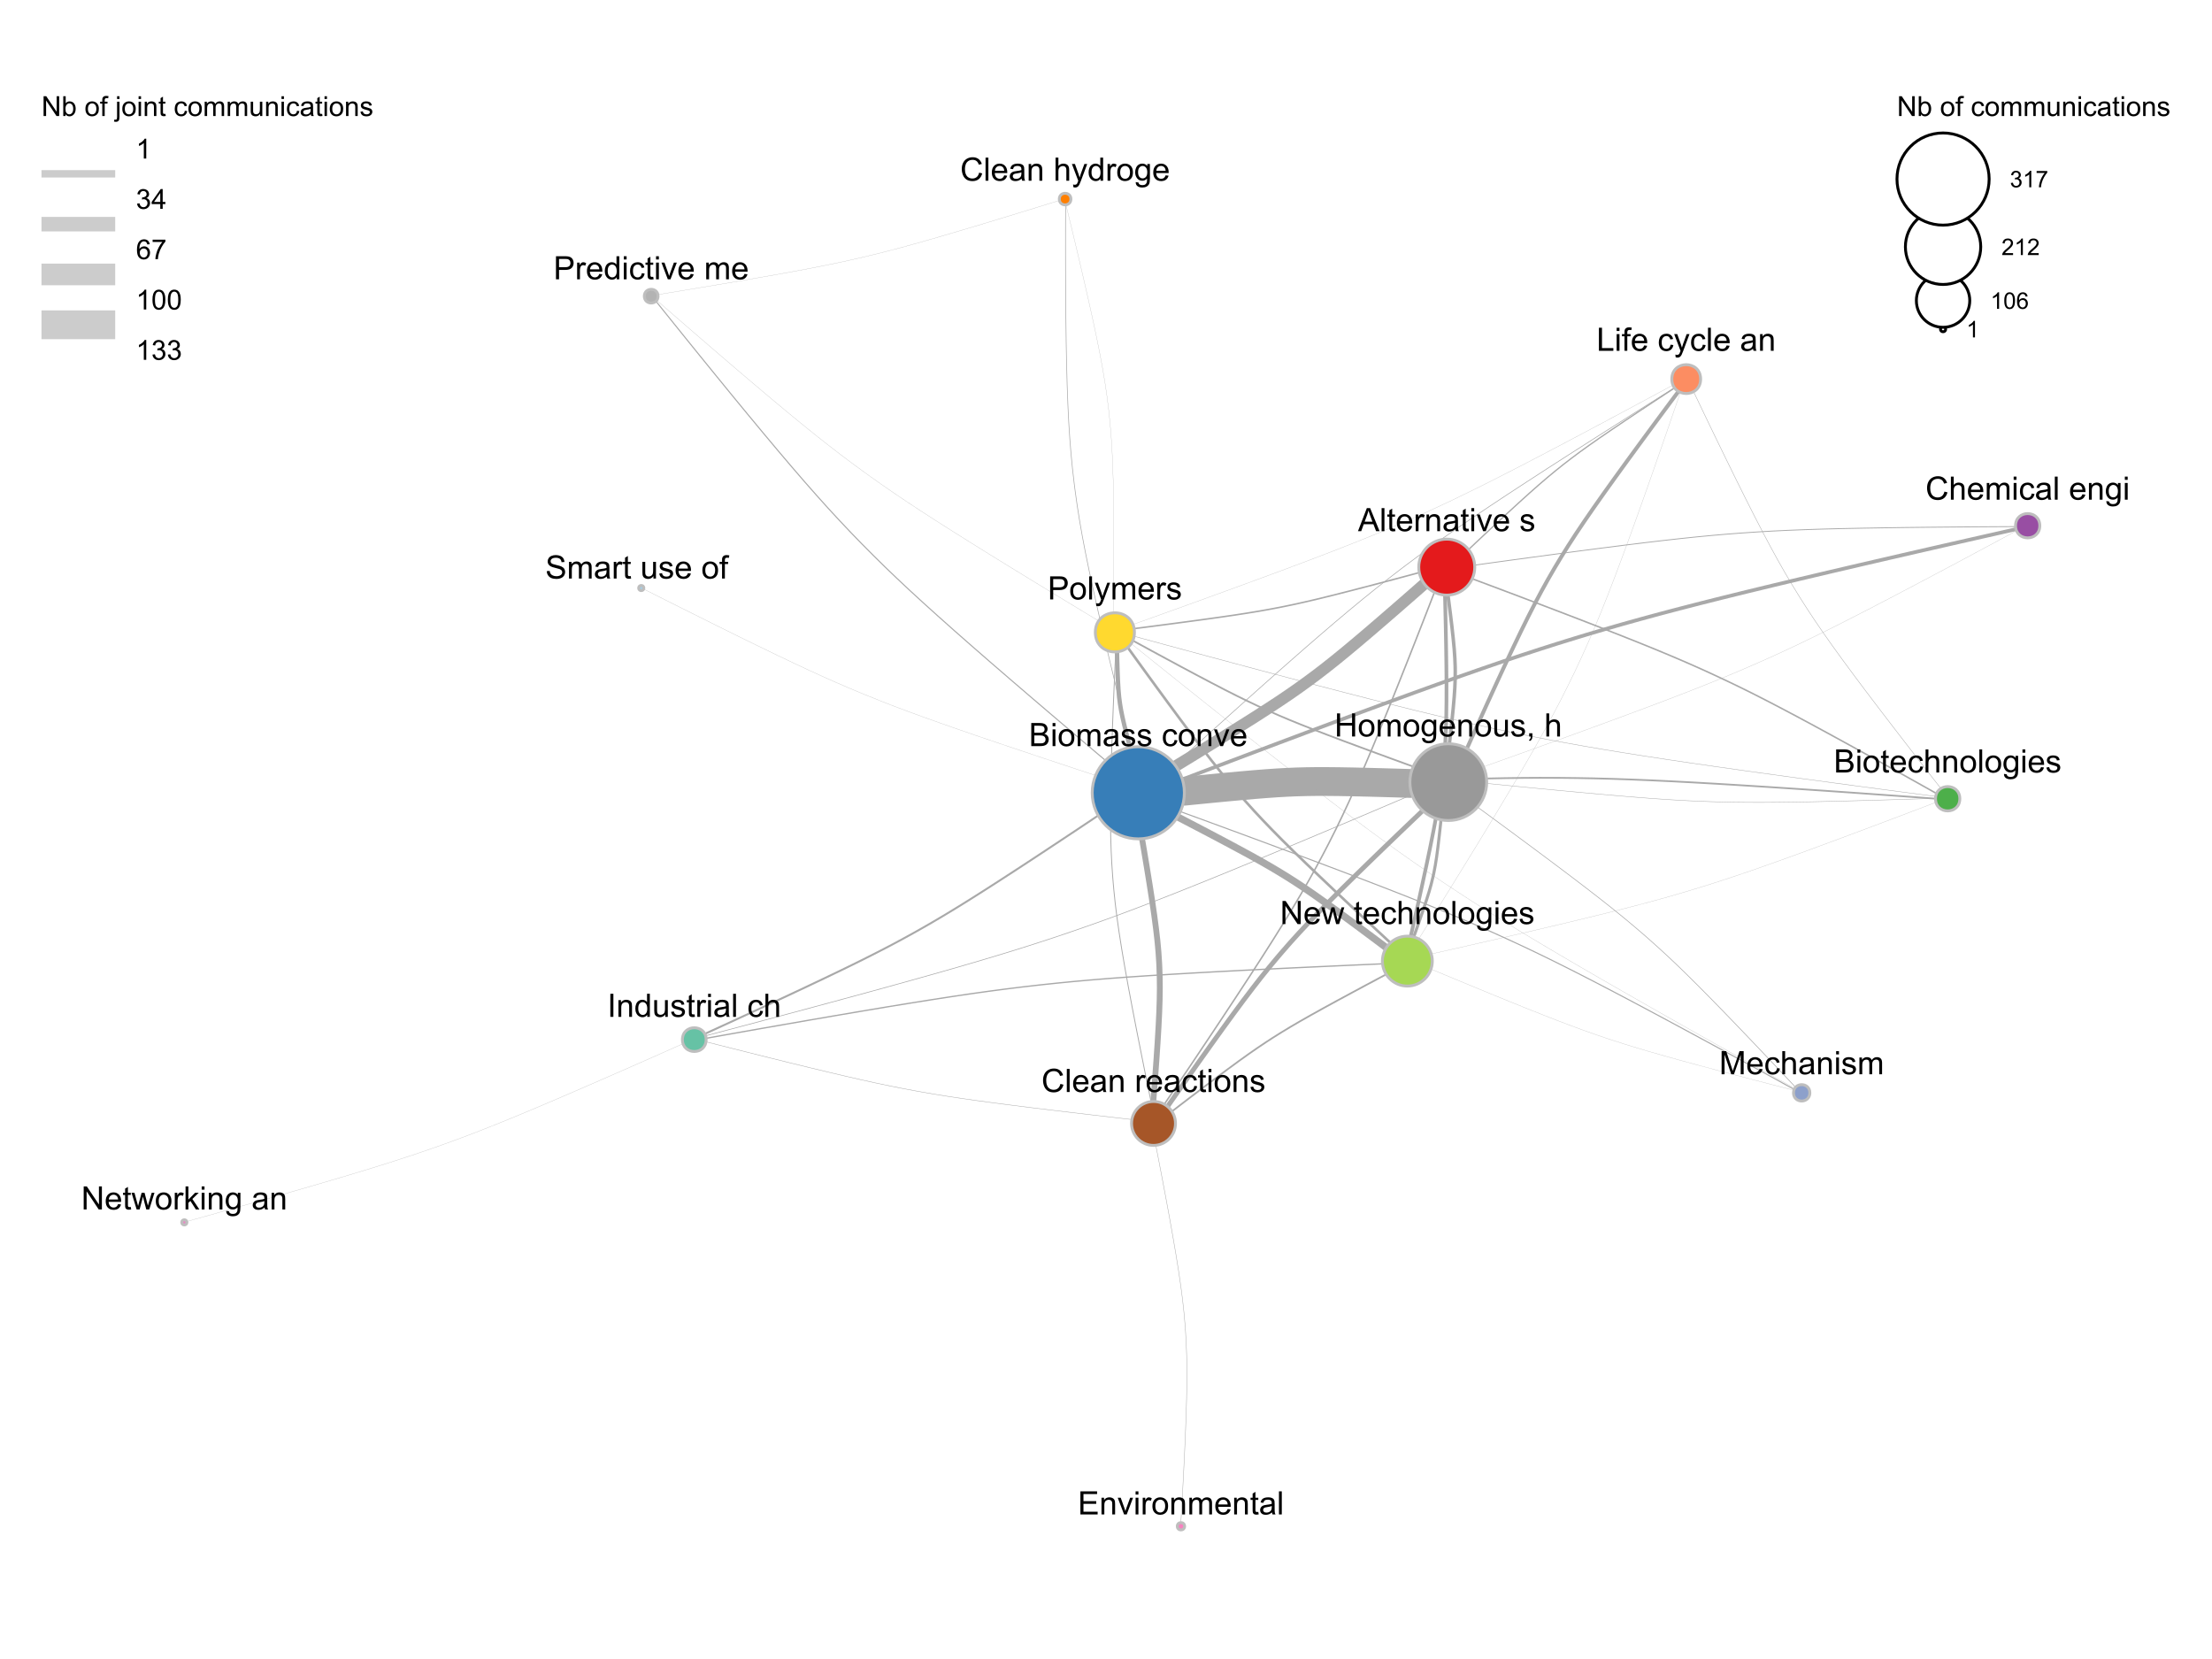 <?xml version="1.0" encoding="UTF-8"?>
<svg xmlns="http://www.w3.org/2000/svg" xmlns:xlink="http://www.w3.org/1999/xlink" width="576pt" height="432pt" viewBox="0 0 576 432" version="1.1">
<defs>
<g>
<symbol overflow="visible" id="glyph0-0">
<path style="stroke:none;" d="M 1.051 0 L 1.051 -5.25 L 5.25 -5.25 L 5.25 0 Z M 1.18 -0.133 L 5.117 -0.133 L 5.117 -5.117 L 1.18 -5.117 Z M 1.18 -0.133 "/>
</symbol>
<symbol overflow="visible" id="glyph0-1">
<path style="stroke:none;" d="M -0.012 0 L 2.297 -6.012 L 3.152 -6.012 L 5.613 0 L 4.707 0 L 4.008 -1.82 L 1.492 -1.82 L 0.832 0 Z M 1.723 -2.469 L 3.762 -2.469 L 3.133 -4.133 C 2.941 -4.637 2.801 -5.055 2.707 -5.383 C 2.629 -4.996 2.52 -4.613 2.383 -4.234 Z M 1.723 -2.469 "/>
</symbol>
<symbol overflow="visible" id="glyph0-2">
<path style="stroke:none;" d="M 0.539 0 L 0.539 -6.012 L 1.277 -6.012 L 1.277 0 Z M 0.539 0 "/>
</symbol>
<symbol overflow="visible" id="glyph0-3">
<path style="stroke:none;" d="M 2.164 -0.66 L 2.273 -0.008 C 2.062 0.039 1.875 0.059 1.715 0.059 C 1.445 0.059 1.238 0.02 1.09 -0.066 C 0.941 -0.148 0.836 -0.262 0.777 -0.402 C 0.715 -0.539 0.684 -0.832 0.688 -1.277 L 0.688 -3.781 L 0.148 -3.781 L 0.148 -4.355 L 0.688 -4.355 L 0.688 -5.434 L 1.422 -5.879 L 1.422 -4.355 L 2.164 -4.355 L 2.164 -3.781 L 1.422 -3.781 L 1.422 -1.234 C 1.418 -1.02 1.43 -0.883 1.461 -0.828 C 1.484 -0.766 1.527 -0.719 1.586 -0.684 C 1.645 -0.648 1.73 -0.633 1.84 -0.633 C 1.922 -0.633 2.027 -0.641 2.164 -0.66 Z M 2.164 -0.66 "/>
</symbol>
<symbol overflow="visible" id="glyph0-4">
<path style="stroke:none;" d="M 3.535 -1.402 L 4.297 -1.309 C 4.172 -0.859 3.949 -0.516 3.629 -0.27 C 3.301 -0.027 2.887 0.094 2.383 0.098 C 1.742 0.094 1.238 -0.098 0.867 -0.488 C 0.492 -0.879 0.305 -1.43 0.309 -2.141 C 0.305 -2.867 0.492 -3.438 0.875 -3.844 C 1.25 -4.25 1.742 -4.453 2.344 -4.453 C 2.922 -4.453 3.395 -4.254 3.77 -3.859 C 4.137 -3.461 4.324 -2.902 4.324 -2.188 C 4.324 -2.141 4.32 -2.074 4.32 -1.988 L 1.07 -1.988 C 1.098 -1.504 1.234 -1.137 1.477 -0.887 C 1.719 -0.629 2.02 -0.504 2.387 -0.508 C 2.652 -0.504 2.883 -0.574 3.078 -0.719 C 3.266 -0.859 3.418 -1.086 3.535 -1.402 Z M 1.113 -2.598 L 3.543 -2.598 C 3.508 -2.957 3.414 -3.234 3.266 -3.422 C 3.023 -3.703 2.719 -3.844 2.352 -3.848 C 2.008 -3.844 1.723 -3.73 1.492 -3.508 C 1.262 -3.277 1.137 -2.973 1.113 -2.598 Z M 1.113 -2.598 "/>
</symbol>
<symbol overflow="visible" id="glyph0-5">
<path style="stroke:none;" d="M 0.547 0 L 0.547 -4.355 L 1.211 -4.355 L 1.211 -3.695 C 1.379 -4.004 1.535 -4.207 1.68 -4.305 C 1.82 -4.402 1.977 -4.453 2.152 -4.453 C 2.398 -4.453 2.652 -4.371 2.91 -4.215 L 2.656 -3.531 C 2.473 -3.637 2.293 -3.691 2.117 -3.691 C 1.953 -3.691 1.809 -3.641 1.68 -3.543 C 1.551 -3.445 1.461 -3.312 1.406 -3.141 C 1.324 -2.875 1.281 -2.586 1.285 -2.281 L 1.285 0 Z M 0.547 0 "/>
</symbol>
<symbol overflow="visible" id="glyph0-6">
<path style="stroke:none;" d="M 0.555 0 L 0.555 -4.355 L 1.219 -4.355 L 1.219 -3.738 C 1.539 -4.215 2 -4.453 2.605 -4.453 C 2.867 -4.453 3.109 -4.406 3.328 -4.312 C 3.547 -4.219 3.711 -4.094 3.824 -3.941 C 3.93 -3.785 4.004 -3.602 4.051 -3.395 C 4.074 -3.254 4.09 -3.016 4.094 -2.68 L 4.094 0 L 3.355 0 L 3.355 -2.648 C 3.352 -2.949 3.324 -3.172 3.27 -3.324 C 3.211 -3.469 3.105 -3.59 2.961 -3.68 C 2.812 -3.766 2.645 -3.809 2.449 -3.812 C 2.133 -3.809 1.859 -3.707 1.633 -3.512 C 1.402 -3.309 1.289 -2.934 1.293 -2.379 L 1.293 0 Z M 0.555 0 "/>
</symbol>
<symbol overflow="visible" id="glyph0-7">
<path style="stroke:none;" d="M 3.395 -0.539 C 3.117 -0.305 2.855 -0.137 2.605 -0.043 C 2.352 0.051 2.082 0.094 1.793 0.098 C 1.312 0.094 0.941 -0.02 0.688 -0.25 C 0.43 -0.48 0.305 -0.781 0.305 -1.148 C 0.305 -1.359 0.352 -1.551 0.449 -1.73 C 0.543 -1.902 0.668 -2.047 0.828 -2.156 C 0.984 -2.262 1.164 -2.34 1.363 -2.398 C 1.504 -2.434 1.723 -2.473 2.02 -2.512 C 2.609 -2.578 3.047 -2.664 3.336 -2.766 C 3.336 -2.867 3.34 -2.93 3.34 -2.957 C 3.34 -3.258 3.27 -3.469 3.129 -3.594 C 2.941 -3.758 2.66 -3.844 2.289 -3.844 C 1.941 -3.844 1.684 -3.781 1.52 -3.66 C 1.348 -3.535 1.227 -3.32 1.152 -3.016 L 0.43 -3.113 C 0.492 -3.418 0.602 -3.668 0.754 -3.863 C 0.902 -4.051 1.121 -4.199 1.406 -4.301 C 1.688 -4.402 2.016 -4.453 2.395 -4.453 C 2.766 -4.453 3.066 -4.406 3.301 -4.32 C 3.527 -4.23 3.699 -4.121 3.812 -3.992 C 3.918 -3.855 3.996 -3.691 4.043 -3.492 C 4.066 -3.363 4.078 -3.133 4.082 -2.809 L 4.082 -1.824 C 4.078 -1.137 4.094 -0.703 4.129 -0.523 C 4.156 -0.336 4.219 -0.164 4.316 0 L 3.543 0 C 3.465 -0.152 3.414 -0.332 3.395 -0.539 Z M 3.336 -2.188 C 3.062 -2.074 2.66 -1.98 2.129 -1.906 C 1.82 -1.859 1.605 -1.812 1.484 -1.758 C 1.355 -1.703 1.258 -1.621 1.191 -1.52 C 1.121 -1.41 1.09 -1.293 1.09 -1.168 C 1.09 -0.969 1.164 -0.805 1.312 -0.676 C 1.461 -0.543 1.68 -0.48 1.969 -0.48 C 2.25 -0.48 2.5 -0.539 2.727 -0.664 C 2.945 -0.785 3.109 -0.957 3.215 -1.176 C 3.293 -1.34 3.332 -1.586 3.336 -1.914 Z M 3.336 -2.188 "/>
</symbol>
<symbol overflow="visible" id="glyph0-8">
<path style="stroke:none;" d="M 0.559 -5.164 L 0.559 -6.012 L 1.297 -6.012 L 1.297 -5.164 Z M 0.559 0 L 0.559 -4.355 L 1.297 -4.355 L 1.297 0 Z M 0.559 0 "/>
</symbol>
<symbol overflow="visible" id="glyph0-9">
<path style="stroke:none;" d="M 1.762 0 L 0.105 -4.355 L 0.887 -4.355 L 1.82 -1.746 C 1.918 -1.465 2.012 -1.172 2.102 -0.871 C 2.164 -1.098 2.254 -1.375 2.375 -1.699 L 3.344 -4.355 L 4.102 -4.355 L 2.453 0 Z M 1.762 0 "/>
</symbol>
<symbol overflow="visible" id="glyph0-10">
<path style="stroke:none;" d=""/>
</symbol>
<symbol overflow="visible" id="glyph0-11">
<path style="stroke:none;" d="M 0.258 -1.301 L 0.988 -1.414 C 1.027 -1.117 1.141 -0.895 1.332 -0.742 C 1.516 -0.582 1.777 -0.504 2.117 -0.508 C 2.453 -0.504 2.707 -0.574 2.871 -0.715 C 3.035 -0.852 3.117 -1.012 3.117 -1.203 C 3.117 -1.367 3.043 -1.5 2.898 -1.594 C 2.793 -1.66 2.543 -1.742 2.145 -1.844 C 1.602 -1.98 1.227 -2.098 1.02 -2.199 C 0.809 -2.297 0.648 -2.438 0.543 -2.613 C 0.434 -2.789 0.379 -2.984 0.383 -3.199 C 0.379 -3.395 0.426 -3.574 0.516 -3.738 C 0.602 -3.902 0.723 -4.039 0.879 -4.152 C 0.992 -4.234 1.148 -4.305 1.348 -4.363 C 1.543 -4.422 1.754 -4.453 1.984 -4.453 C 2.324 -4.453 2.625 -4.402 2.883 -4.305 C 3.141 -4.207 3.332 -4.074 3.457 -3.906 C 3.578 -3.738 3.66 -3.512 3.711 -3.23 L 2.988 -3.133 C 2.957 -3.355 2.859 -3.531 2.703 -3.656 C 2.543 -3.781 2.324 -3.844 2.039 -3.848 C 1.699 -3.844 1.457 -3.789 1.312 -3.68 C 1.164 -3.566 1.09 -3.434 1.094 -3.285 C 1.09 -3.188 1.121 -3.102 1.184 -3.027 C 1.246 -2.945 1.34 -2.879 1.469 -2.828 C 1.539 -2.801 1.758 -2.738 2.121 -2.641 C 2.641 -2.5 3.004 -2.387 3.211 -2.297 C 3.418 -2.207 3.578 -2.078 3.699 -1.91 C 3.812 -1.738 3.871 -1.527 3.875 -1.281 C 3.871 -1.031 3.801 -0.797 3.66 -0.582 C 3.516 -0.363 3.309 -0.195 3.039 -0.078 C 2.766 0.039 2.461 0.094 2.121 0.098 C 1.551 0.094 1.117 -0.02 0.824 -0.254 C 0.527 -0.484 0.34 -0.836 0.258 -1.301 Z M 0.258 -1.301 "/>
</symbol>
<symbol overflow="visible" id="glyph0-12">
<path style="stroke:none;" d="M 0.613 0 L 0.613 -6.012 L 2.871 -6.012 C 3.328 -6.012 3.695 -5.949 3.977 -5.828 C 4.254 -5.707 4.473 -5.52 4.629 -5.27 C 4.785 -5.012 4.863 -4.75 4.863 -4.477 C 4.863 -4.219 4.793 -3.977 4.652 -3.75 C 4.512 -3.523 4.301 -3.34 4.023 -3.199 C 4.387 -3.09 4.668 -2.906 4.863 -2.652 C 5.059 -2.395 5.156 -2.09 5.156 -1.742 C 5.156 -1.457 5.094 -1.195 4.977 -0.957 C 4.852 -0.711 4.707 -0.523 4.535 -0.395 C 4.359 -0.262 4.137 -0.164 3.875 -0.098 C 3.609 -0.031 3.289 0 2.906 0 Z M 1.41 -3.484 L 2.711 -3.484 C 3.059 -3.48 3.312 -3.504 3.469 -3.555 C 3.672 -3.613 3.824 -3.715 3.926 -3.855 C 4.027 -3.996 4.078 -4.168 4.082 -4.379 C 4.078 -4.574 4.031 -4.75 3.938 -4.906 C 3.84 -5.055 3.703 -5.16 3.527 -5.219 C 3.348 -5.273 3.043 -5.301 2.613 -5.305 L 1.41 -5.305 Z M 1.41 -0.711 L 2.906 -0.711 C 3.164 -0.707 3.344 -0.719 3.449 -0.738 C 3.629 -0.77 3.781 -0.824 3.906 -0.902 C 4.027 -0.977 4.129 -1.086 4.211 -1.234 C 4.289 -1.379 4.328 -1.547 4.332 -1.742 C 4.328 -1.961 4.273 -2.156 4.16 -2.324 C 4.043 -2.488 3.883 -2.605 3.68 -2.676 C 3.477 -2.742 3.184 -2.777 2.801 -2.777 L 1.41 -2.777 Z M 1.41 -0.711 "/>
</symbol>
<symbol overflow="visible" id="glyph0-13">
<path style="stroke:none;" d="M 0.277 -2.18 C 0.273 -2.984 0.5 -3.578 0.953 -3.969 C 1.324 -4.289 1.781 -4.453 2.32 -4.453 C 2.918 -4.453 3.406 -4.254 3.789 -3.863 C 4.168 -3.469 4.359 -2.93 4.359 -2.238 C 4.359 -1.676 4.273 -1.234 4.105 -0.914 C 3.938 -0.594 3.691 -0.344 3.371 -0.168 C 3.047 0.008 2.699 0.094 2.32 0.098 C 1.711 0.094 1.215 -0.098 0.84 -0.488 C 0.461 -0.875 0.273 -1.441 0.277 -2.18 Z M 1.039 -2.18 C 1.035 -1.617 1.156 -1.195 1.402 -0.922 C 1.645 -0.641 1.953 -0.504 2.32 -0.508 C 2.688 -0.504 2.992 -0.645 3.234 -0.926 C 3.477 -1.203 3.598 -1.629 3.602 -2.203 C 3.598 -2.742 3.477 -3.148 3.234 -3.426 C 2.988 -3.703 2.684 -3.844 2.32 -3.844 C 1.953 -3.844 1.645 -3.703 1.402 -3.43 C 1.156 -3.148 1.035 -2.734 1.039 -2.18 Z M 1.039 -2.18 "/>
</symbol>
<symbol overflow="visible" id="glyph0-14">
<path style="stroke:none;" d="M 0.555 0 L 0.555 -4.355 L 1.215 -4.355 L 1.215 -3.746 C 1.348 -3.957 1.531 -4.129 1.758 -4.258 C 1.984 -4.387 2.242 -4.453 2.535 -4.453 C 2.855 -4.453 3.121 -4.383 3.328 -4.25 C 3.531 -4.113 3.676 -3.93 3.766 -3.691 C 4.105 -4.199 4.555 -4.453 5.109 -4.453 C 5.539 -4.453 5.871 -4.332 6.105 -4.094 C 6.34 -3.855 6.457 -3.488 6.457 -2.988 L 6.457 0 L 5.723 0 L 5.723 -2.742 C 5.719 -3.039 5.695 -3.25 5.648 -3.383 C 5.602 -3.508 5.512 -3.613 5.387 -3.695 C 5.258 -3.77 5.113 -3.809 4.945 -3.812 C 4.641 -3.809 4.387 -3.707 4.184 -3.508 C 3.98 -3.301 3.879 -2.977 3.879 -2.531 L 3.879 0 L 3.141 0 L 3.141 -2.828 C 3.141 -3.152 3.078 -3.398 2.961 -3.566 C 2.836 -3.727 2.641 -3.809 2.371 -3.812 C 2.16 -3.809 1.969 -3.754 1.793 -3.648 C 1.617 -3.535 1.488 -3.375 1.41 -3.168 C 1.328 -2.957 1.289 -2.656 1.293 -2.262 L 1.293 0 Z M 0.555 0 "/>
</symbol>
<symbol overflow="visible" id="glyph0-15">
<path style="stroke:none;" d="M 3.395 -1.594 L 4.121 -1.5 C 4.039 -1 3.836 -0.605 3.512 -0.324 C 3.184 -0.043 2.785 0.094 2.309 0.098 C 1.711 0.094 1.23 -0.098 0.871 -0.484 C 0.508 -0.871 0.328 -1.43 0.328 -2.16 C 0.328 -2.629 0.406 -3.039 0.562 -3.395 C 0.719 -3.746 0.953 -4.012 1.273 -4.188 C 1.586 -4.363 1.934 -4.453 2.312 -4.453 C 2.785 -4.453 3.172 -4.332 3.473 -4.094 C 3.773 -3.855 3.965 -3.516 4.051 -3.074 L 3.336 -2.965 C 3.262 -3.254 3.141 -3.473 2.969 -3.625 C 2.793 -3.77 2.586 -3.844 2.344 -3.848 C 1.969 -3.844 1.664 -3.711 1.434 -3.445 C 1.199 -3.18 1.082 -2.758 1.086 -2.184 C 1.082 -1.594 1.195 -1.168 1.422 -0.906 C 1.645 -0.637 1.938 -0.504 2.301 -0.508 C 2.586 -0.504 2.828 -0.594 3.023 -0.773 C 3.219 -0.953 3.34 -1.227 3.395 -1.594 Z M 3.395 -1.594 "/>
</symbol>
<symbol overflow="visible" id="glyph0-16">
<path style="stroke:none;" d="M 0.555 0 L 0.555 -6.012 L 1.293 -6.012 L 1.293 -3.855 C 1.633 -4.254 2.066 -4.453 2.598 -4.453 C 2.918 -4.453 3.199 -4.387 3.438 -4.262 C 3.672 -4.133 3.84 -3.957 3.945 -3.734 C 4.047 -3.508 4.102 -3.184 4.102 -2.762 L 4.102 0 L 3.363 0 L 3.363 -2.762 C 3.363 -3.125 3.281 -3.395 3.121 -3.566 C 2.961 -3.734 2.734 -3.82 2.445 -3.82 C 2.223 -3.82 2.02 -3.762 1.828 -3.648 C 1.633 -3.531 1.492 -3.375 1.414 -3.184 C 1.328 -2.988 1.289 -2.723 1.293 -2.383 L 1.293 0 Z M 0.555 0 "/>
</symbol>
<symbol overflow="visible" id="glyph0-17">
<path style="stroke:none;" d="M 0.418 0.359 L 1.137 0.469 C 1.164 0.688 1.246 0.848 1.387 0.953 C 1.566 1.086 1.816 1.152 2.137 1.156 C 2.477 1.152 2.738 1.086 2.926 0.949 C 3.109 0.812 3.238 0.621 3.305 0.379 C 3.344 0.227 3.359 -0.086 3.359 -0.57 C 3.031 -0.188 2.629 0 2.152 0 C 1.551 0 1.09 -0.215 0.762 -0.648 C 0.434 -1.078 0.27 -1.598 0.27 -2.203 C 0.27 -2.617 0.344 -3 0.496 -3.352 C 0.645 -3.703 0.863 -3.973 1.148 -4.164 C 1.434 -4.355 1.77 -4.453 2.156 -4.453 C 2.672 -4.453 3.094 -4.246 3.43 -3.832 L 3.43 -4.355 L 4.109 -4.355 L 4.109 -0.59 C 4.105 0.086 4.039 0.562 3.902 0.852 C 3.762 1.133 3.543 1.359 3.246 1.523 C 2.945 1.688 2.574 1.77 2.141 1.77 C 1.617 1.77 1.199 1.652 0.883 1.418 C 0.559 1.184 0.402 0.828 0.418 0.359 Z M 1.031 -2.254 C 1.031 -1.68 1.145 -1.262 1.371 -1.004 C 1.598 -0.738 1.879 -0.609 2.223 -0.609 C 2.559 -0.609 2.844 -0.738 3.074 -1 C 3.305 -1.262 3.422 -1.672 3.422 -2.23 C 3.422 -2.762 3.301 -3.164 3.066 -3.438 C 2.824 -3.707 2.539 -3.844 2.211 -3.844 C 1.879 -3.844 1.602 -3.707 1.375 -3.441 C 1.145 -3.172 1.031 -2.777 1.031 -2.254 Z M 1.031 -2.254 "/>
</symbol>
<symbol overflow="visible" id="glyph0-18">
<path style="stroke:none;" d="M 4.938 -2.109 L 5.734 -1.906 C 5.566 -1.25 5.266 -0.754 4.832 -0.41 C 4.398 -0.07 3.871 0.098 3.246 0.102 C 2.598 0.098 2.07 -0.031 1.664 -0.293 C 1.258 -0.555 0.945 -0.934 0.734 -1.438 C 0.52 -1.938 0.414 -2.477 0.418 -3.051 C 0.414 -3.676 0.535 -4.223 0.777 -4.691 C 1.016 -5.156 1.355 -5.512 1.797 -5.754 C 2.238 -5.996 2.727 -6.117 3.258 -6.117 C 3.859 -6.117 4.363 -5.961 4.773 -5.656 C 5.184 -5.344 5.469 -4.914 5.633 -4.363 L 4.848 -4.18 C 4.707 -4.613 4.508 -4.934 4.242 -5.133 C 3.977 -5.332 3.641 -5.43 3.238 -5.434 C 2.773 -5.43 2.387 -5.32 2.082 -5.102 C 1.77 -4.879 1.551 -4.582 1.426 -4.207 C 1.297 -3.832 1.234 -3.445 1.238 -3.055 C 1.234 -2.539 1.309 -2.094 1.461 -1.715 C 1.609 -1.332 1.844 -1.047 2.156 -0.859 C 2.469 -0.668 2.809 -0.574 3.18 -0.578 C 3.621 -0.574 3.996 -0.703 4.309 -0.961 C 4.613 -1.219 4.824 -1.602 4.938 -2.109 Z M 4.938 -2.109 "/>
</symbol>
<symbol overflow="visible" id="glyph0-19">
<path style="stroke:none;" d="M 0.52 1.676 L 0.438 0.984 C 0.598 1.027 0.738 1.047 0.859 1.051 C 1.02 1.047 1.152 1.02 1.254 0.969 C 1.352 0.91 1.43 0.836 1.496 0.738 C 1.539 0.664 1.617 0.48 1.723 0.188 C 1.734 0.148 1.754 0.086 1.789 0.008 L 0.137 -4.355 L 0.93 -4.355 L 1.836 -1.832 C 1.953 -1.508 2.059 -1.172 2.152 -0.824 C 2.234 -1.16 2.336 -1.492 2.457 -1.816 L 3.387 -4.355 L 4.125 -4.355 L 2.469 0.074 C 2.289 0.551 2.152 0.879 2.055 1.062 C 1.922 1.301 1.77 1.48 1.602 1.598 C 1.43 1.711 1.23 1.77 0.996 1.77 C 0.855 1.77 0.695 1.738 0.52 1.676 Z M 0.52 1.676 "/>
</symbol>
<symbol overflow="visible" id="glyph0-20">
<path style="stroke:none;" d="M 3.379 0 L 3.379 -0.551 C 3.102 -0.121 2.695 0.094 2.16 0.098 C 1.812 0.094 1.492 0 1.203 -0.188 C 0.906 -0.379 0.68 -0.645 0.523 -0.988 C 0.359 -1.328 0.281 -1.723 0.285 -2.172 C 0.281 -2.605 0.355 -3 0.504 -3.355 C 0.648 -3.707 0.863 -3.977 1.156 -4.168 C 1.441 -4.355 1.766 -4.453 2.129 -4.453 C 2.387 -4.453 2.621 -4.395 2.828 -4.285 C 3.031 -4.172 3.199 -4.031 3.332 -3.855 L 3.332 -6.012 L 4.066 -6.012 L 4.066 0 Z M 1.047 -2.172 C 1.043 -1.613 1.16 -1.195 1.398 -0.922 C 1.629 -0.641 1.906 -0.504 2.23 -0.508 C 2.551 -0.504 2.824 -0.637 3.051 -0.902 C 3.273 -1.168 3.387 -1.57 3.391 -2.113 C 3.387 -2.707 3.273 -3.145 3.047 -3.426 C 2.816 -3.703 2.531 -3.844 2.199 -3.844 C 1.867 -3.844 1.594 -3.707 1.375 -3.441 C 1.152 -3.168 1.043 -2.746 1.047 -2.172 Z M 1.047 -2.172 "/>
</symbol>
<symbol overflow="visible" id="glyph0-21">
<path style="stroke:none;" d="M 0.664 0 L 0.664 -6.012 L 5.012 -6.012 L 5.012 -5.305 L 1.461 -5.305 L 1.461 -3.461 L 4.785 -3.461 L 4.785 -2.758 L 1.461 -2.758 L 1.461 -0.711 L 5.152 -0.711 L 5.152 0 Z M 0.664 0 "/>
</symbol>
<symbol overflow="visible" id="glyph0-22">
<path style="stroke:none;" d="M 0.672 0 L 0.672 -6.012 L 1.469 -6.012 L 1.469 -3.543 L 4.594 -3.543 L 4.594 -6.012 L 5.391 -6.012 L 5.391 0 L 4.594 0 L 4.594 -2.836 L 1.469 -2.836 L 1.469 0 Z M 0.672 0 "/>
</symbol>
<symbol overflow="visible" id="glyph0-23">
<path style="stroke:none;" d="M 3.41 0 L 3.41 -0.641 C 3.066 -0.148 2.605 0.094 2.027 0.098 C 1.77 0.094 1.527 0.047 1.305 -0.047 C 1.082 -0.145 0.918 -0.266 0.809 -0.418 C 0.699 -0.566 0.621 -0.75 0.582 -0.969 C 0.551 -1.109 0.539 -1.34 0.539 -1.656 L 0.539 -4.355 L 1.277 -4.355 L 1.277 -1.941 C 1.277 -1.551 1.289 -1.293 1.32 -1.16 C 1.363 -0.965 1.461 -0.812 1.613 -0.703 C 1.762 -0.594 1.949 -0.539 2.172 -0.539 C 2.395 -0.539 2.602 -0.594 2.797 -0.707 C 2.988 -0.82 3.129 -0.977 3.211 -1.172 C 3.289 -1.367 3.328 -1.648 3.332 -2.023 L 3.332 -4.355 L 4.07 -4.355 L 4.07 0 Z M 3.41 0 "/>
</symbol>
<symbol overflow="visible" id="glyph0-24">
<path style="stroke:none;" d="M 0.746 0 L 0.746 -0.84 L 1.586 -0.84 L 1.586 0 C 1.582 0.309 1.527 0.559 1.422 0.75 C 1.309 0.938 1.137 1.082 0.902 1.188 L 0.695 0.875 C 0.848 0.801 0.961 0.699 1.039 0.57 C 1.109 0.438 1.152 0.25 1.164 0 Z M 0.746 0 "/>
</symbol>
<symbol overflow="visible" id="glyph0-25">
<path style="stroke:none;" d="M 0.785 0 L 0.785 -6.012 L 1.578 -6.012 L 1.578 0 Z M 0.785 0 "/>
</symbol>
<symbol overflow="visible" id="glyph0-26">
<path style="stroke:none;" d="M 0.613 0 L 0.613 -6.012 L 1.41 -6.012 L 1.41 -0.711 L 4.371 -0.711 L 4.371 0 Z M 0.613 0 "/>
</symbol>
<symbol overflow="visible" id="glyph0-27">
<path style="stroke:none;" d="M 0.73 0 L 0.73 -3.781 L 0.078 -3.781 L 0.078 -4.355 L 0.73 -4.355 L 0.73 -4.82 C 0.727 -5.109 0.754 -5.328 0.809 -5.473 C 0.879 -5.66 1.004 -5.812 1.184 -5.938 C 1.363 -6.055 1.613 -6.117 1.938 -6.117 C 2.141 -6.117 2.371 -6.09 2.625 -6.043 L 2.516 -5.398 C 2.359 -5.422 2.215 -5.438 2.078 -5.438 C 1.852 -5.438 1.691 -5.387 1.602 -5.293 C 1.508 -5.195 1.465 -5.02 1.465 -4.758 L 1.465 -4.355 L 2.312 -4.355 L 2.312 -3.781 L 1.465 -3.781 L 1.465 0 Z M 0.73 0 "/>
</symbol>
<symbol overflow="visible" id="glyph0-28">
<path style="stroke:none;" d="M 0.625 0 L 0.625 -6.012 L 1.82 -6.012 L 3.246 -1.754 C 3.375 -1.355 3.469 -1.062 3.531 -0.867 C 3.598 -1.086 3.703 -1.406 3.852 -1.828 L 5.289 -6.012 L 6.363 -6.012 L 6.363 0 L 5.594 0 L 5.594 -5.031 L 3.848 0 L 3.129 0 L 1.391 -5.117 L 1.391 0 Z M 0.625 0 "/>
</symbol>
<symbol overflow="visible" id="glyph0-29">
<path style="stroke:none;" d="M 0.641 0 L 0.641 -6.012 L 1.457 -6.012 L 4.613 -1.293 L 4.613 -6.012 L 5.379 -6.012 L 5.379 0 L 4.562 0 L 1.402 -4.727 L 1.402 0 Z M 0.641 0 "/>
</symbol>
<symbol overflow="visible" id="glyph0-30">
<path style="stroke:none;" d="M 1.359 0 L 0.023 -4.355 L 0.789 -4.355 L 1.48 -1.84 L 1.738 -0.906 C 1.746 -0.949 1.82 -1.25 1.965 -1.805 L 2.656 -4.355 L 3.418 -4.355 L 4.07 -1.828 L 4.285 -0.996 L 4.535 -1.836 L 5.281 -4.355 L 6 -4.355 L 4.641 0 L 3.871 0 L 3.18 -2.609 L 3.012 -3.352 L 2.129 0 Z M 1.359 0 "/>
</symbol>
<symbol overflow="visible" id="glyph0-31">
<path style="stroke:none;" d="M 0.559 0 L 0.559 -6.012 L 1.297 -6.012 L 1.297 -2.582 L 3.043 -4.355 L 4 -4.355 L 2.332 -2.738 L 4.168 0 L 3.258 0 L 1.816 -2.227 L 1.297 -1.727 L 1.297 0 Z M 0.559 0 "/>
</symbol>
<symbol overflow="visible" id="glyph0-32">
<path style="stroke:none;" d="M 0.648 0 L 0.648 -6.012 L 2.918 -6.012 C 3.316 -6.012 3.621 -5.992 3.832 -5.957 C 4.125 -5.906 4.371 -5.812 4.57 -5.676 C 4.77 -5.535 4.93 -5.34 5.055 -5.094 C 5.176 -4.844 5.238 -4.57 5.238 -4.273 C 5.238 -3.758 5.074 -3.328 4.75 -2.977 C 4.422 -2.621 3.832 -2.441 2.984 -2.445 L 1.445 -2.445 L 1.445 0 Z M 1.445 -3.152 L 3 -3.152 C 3.512 -3.152 3.875 -3.246 4.094 -3.438 C 4.309 -3.629 4.418 -3.898 4.418 -4.25 C 4.418 -4.496 4.352 -4.711 4.227 -4.895 C 4.094 -5.07 3.926 -5.191 3.723 -5.25 C 3.586 -5.285 3.34 -5.301 2.98 -5.305 L 1.445 -5.305 Z M 1.445 -3.152 "/>
</symbol>
<symbol overflow="visible" id="glyph0-33">
<path style="stroke:none;" d="M 0.379 -1.934 L 1.129 -1.996 C 1.16 -1.695 1.242 -1.449 1.375 -1.258 C 1.504 -1.062 1.707 -0.906 1.98 -0.789 C 2.254 -0.668 2.559 -0.609 2.902 -0.609 C 3.203 -0.609 3.473 -0.652 3.707 -0.746 C 3.938 -0.832 4.109 -0.957 4.227 -1.117 C 4.336 -1.27 4.395 -1.441 4.398 -1.633 C 4.395 -1.816 4.34 -1.98 4.234 -2.125 C 4.121 -2.262 3.941 -2.379 3.691 -2.48 C 3.527 -2.539 3.168 -2.637 2.621 -2.773 C 2.066 -2.902 1.68 -3.027 1.461 -3.148 C 1.172 -3.297 0.957 -3.484 0.816 -3.707 C 0.672 -3.93 0.602 -4.18 0.605 -4.457 C 0.602 -4.758 0.688 -5.043 0.863 -5.309 C 1.035 -5.574 1.289 -5.773 1.621 -5.91 C 1.949 -6.047 2.316 -6.117 2.723 -6.117 C 3.164 -6.117 3.559 -6.043 3.902 -5.898 C 4.242 -5.754 4.504 -5.543 4.688 -5.266 C 4.867 -4.984 4.965 -4.668 4.984 -4.32 L 4.219 -4.262 C 4.18 -4.637 4.039 -4.926 3.805 -5.121 C 3.562 -5.316 3.215 -5.414 2.758 -5.414 C 2.273 -5.414 1.922 -5.324 1.703 -5.148 C 1.48 -4.973 1.371 -4.762 1.375 -4.512 C 1.371 -4.293 1.449 -4.113 1.609 -3.977 C 1.758 -3.836 2.156 -3.695 2.805 -3.551 C 3.449 -3.402 3.895 -3.273 4.137 -3.168 C 4.488 -3.004 4.746 -2.801 4.914 -2.555 C 5.078 -2.305 5.16 -2.02 5.164 -1.699 C 5.16 -1.379 5.07 -1.074 4.887 -0.793 C 4.703 -0.504 4.438 -0.285 4.098 -0.133 C 3.754 0.023 3.371 0.098 2.941 0.102 C 2.395 0.098 1.938 0.023 1.57 -0.137 C 1.203 -0.293 0.914 -0.531 0.707 -0.852 C 0.496 -1.164 0.387 -1.527 0.379 -1.934 Z M 0.379 -1.934 "/>
</symbol>
<symbol overflow="visible" id="glyph1-0">
<path style="stroke:none;" d="M 0.75 0 L 0.75 -3.75 L 3.75 -3.75 L 3.75 0 Z M 0.844 -0.094 L 3.656 -0.094 L 3.656 -3.656 L 0.844 -3.656 Z M 0.844 -0.094 "/>
</symbol>
<symbol overflow="visible" id="glyph1-1">
<path style="stroke:none;" d="M 2.234 0 L 1.707 0 L 1.707 -3.359 C 1.574 -3.234 1.41 -3.113 1.207 -2.996 C 1 -2.871 0.812 -2.781 0.652 -2.727 L 0.652 -3.234 C 0.941 -3.371 1.199 -3.539 1.426 -3.738 C 1.645 -3.934 1.801 -4.125 1.895 -4.312 L 2.234 -4.312 Z M 2.234 0 "/>
</symbol>
<symbol overflow="visible" id="glyph1-2">
<path style="stroke:none;" d="M 0.25 -2.117 C 0.246 -2.621 0.297 -3.031 0.406 -3.344 C 0.508 -3.652 0.664 -3.891 0.871 -4.059 C 1.074 -4.227 1.332 -4.312 1.648 -4.312 C 1.875 -4.312 2.078 -4.266 2.254 -4.172 C 2.426 -4.078 2.57 -3.941 2.684 -3.77 C 2.797 -3.59 2.887 -3.379 2.953 -3.133 C 3.016 -2.879 3.047 -2.539 3.051 -2.117 C 3.047 -1.609 2.996 -1.203 2.895 -0.898 C 2.789 -0.586 2.633 -0.348 2.43 -0.18 C 2.223 -0.012 1.961 0.07 1.648 0.074 C 1.23 0.07 0.906 -0.074 0.672 -0.371 C 0.387 -0.723 0.246 -1.305 0.25 -2.117 Z M 0.789 -2.117 C 0.785 -1.41 0.867 -0.941 1.035 -0.711 C 1.199 -0.473 1.402 -0.355 1.648 -0.359 C 1.887 -0.355 2.09 -0.473 2.258 -0.711 C 2.422 -0.941 2.508 -1.41 2.508 -2.117 C 2.508 -2.82 2.422 -3.293 2.258 -3.527 C 2.09 -3.758 1.887 -3.871 1.645 -3.875 C 1.398 -3.871 1.203 -3.77 1.062 -3.57 C 0.875 -3.305 0.785 -2.82 0.789 -2.117 Z M 0.789 -2.117 "/>
</symbol>
<symbol overflow="visible" id="glyph1-3">
<path style="stroke:none;" d="M 2.984 -3.242 L 2.461 -3.203 C 2.414 -3.406 2.348 -3.555 2.262 -3.652 C 2.117 -3.801 1.941 -3.879 1.734 -3.879 C 1.566 -3.879 1.418 -3.832 1.293 -3.738 C 1.125 -3.613 0.992 -3.434 0.898 -3.207 C 0.801 -2.973 0.754 -2.645 0.75 -2.215 C 0.875 -2.406 1.027 -2.547 1.215 -2.645 C 1.395 -2.734 1.59 -2.781 1.793 -2.785 C 2.145 -2.781 2.441 -2.652 2.691 -2.395 C 2.934 -2.133 3.059 -1.801 3.062 -1.395 C 3.059 -1.125 3 -0.875 2.887 -0.645 C 2.766 -0.41 2.605 -0.23 2.406 -0.109 C 2.199 0.012 1.969 0.07 1.719 0.074 C 1.273 0.07 0.914 -0.09 0.641 -0.41 C 0.359 -0.734 0.223 -1.266 0.227 -2.008 C 0.223 -2.836 0.375 -3.441 0.688 -3.82 C 0.949 -4.148 1.309 -4.312 1.766 -4.312 C 2.102 -4.312 2.379 -4.215 2.598 -4.027 C 2.809 -3.832 2.938 -3.57 2.984 -3.242 Z M 0.832 -1.391 C 0.832 -1.203 0.867 -1.031 0.945 -0.867 C 1.02 -0.703 1.129 -0.574 1.27 -0.488 C 1.406 -0.398 1.551 -0.355 1.707 -0.359 C 1.926 -0.355 2.117 -0.445 2.281 -0.629 C 2.438 -0.805 2.52 -1.051 2.523 -1.363 C 2.52 -1.656 2.441 -1.891 2.285 -2.062 C 2.125 -2.234 1.926 -2.32 1.688 -2.32 C 1.445 -2.32 1.242 -2.234 1.078 -2.062 C 0.914 -1.891 0.832 -1.664 0.832 -1.391 Z M 0.832 -1.391 "/>
</symbol>
<symbol overflow="visible" id="glyph1-4">
<path style="stroke:none;" d="M 3.02 -0.508 L 3.02 0 L 0.18 0 C 0.176 -0.125 0.195 -0.246 0.242 -0.367 C 0.312 -0.559 0.43 -0.75 0.59 -0.938 C 0.746 -1.125 0.977 -1.34 1.281 -1.586 C 1.746 -1.969 2.062 -2.273 2.227 -2.496 C 2.391 -2.719 2.473 -2.93 2.473 -3.133 C 2.473 -3.34 2.395 -3.516 2.246 -3.66 C 2.094 -3.801 1.902 -3.871 1.664 -3.875 C 1.406 -3.871 1.203 -3.797 1.055 -3.645 C 0.902 -3.492 0.824 -3.281 0.824 -3.016 L 0.281 -3.07 C 0.316 -3.473 0.453 -3.777 0.699 -3.992 C 0.938 -4.203 1.266 -4.312 1.676 -4.312 C 2.086 -4.312 2.41 -4.195 2.652 -3.969 C 2.891 -3.734 3.012 -3.453 3.016 -3.121 C 3.012 -2.945 2.977 -2.777 2.91 -2.613 C 2.836 -2.445 2.719 -2.27 2.559 -2.086 C 2.391 -1.902 2.121 -1.648 1.746 -1.332 C 1.43 -1.062 1.227 -0.883 1.137 -0.789 C 1.043 -0.691 0.969 -0.598 0.914 -0.508 Z M 3.02 -0.508 "/>
</symbol>
<symbol overflow="visible" id="glyph1-5">
<path style="stroke:none;" d="M 0.25 -1.133 L 0.781 -1.203 C 0.836 -0.902 0.938 -0.688 1.086 -0.559 C 1.227 -0.422 1.406 -0.355 1.621 -0.359 C 1.867 -0.355 2.074 -0.441 2.246 -0.617 C 2.414 -0.785 2.5 -1 2.504 -1.258 C 2.5 -1.496 2.422 -1.695 2.266 -1.855 C 2.105 -2.012 1.906 -2.09 1.664 -2.094 C 1.562 -2.09 1.438 -2.07 1.293 -2.031 L 1.352 -2.496 C 1.383 -2.492 1.41 -2.488 1.438 -2.492 C 1.656 -2.488 1.859 -2.547 2.043 -2.668 C 2.219 -2.781 2.309 -2.961 2.312 -3.207 C 2.309 -3.398 2.242 -3.559 2.113 -3.688 C 1.98 -3.812 1.812 -3.879 1.609 -3.879 C 1.402 -3.879 1.23 -3.812 1.094 -3.684 C 0.957 -3.555 0.871 -3.363 0.832 -3.105 L 0.305 -3.199 C 0.367 -3.551 0.512 -3.824 0.742 -4.02 C 0.969 -4.215 1.254 -4.312 1.598 -4.312 C 1.828 -4.312 2.043 -4.262 2.242 -4.16 C 2.438 -4.059 2.59 -3.922 2.695 -3.75 C 2.797 -3.574 2.848 -3.387 2.852 -3.195 C 2.848 -3.008 2.797 -2.84 2.703 -2.688 C 2.602 -2.535 2.457 -2.414 2.262 -2.328 C 2.512 -2.266 2.707 -2.145 2.852 -1.961 C 2.988 -1.773 3.059 -1.543 3.062 -1.27 C 3.059 -0.891 2.922 -0.57 2.652 -0.312 C 2.375 -0.051 2.031 0.074 1.617 0.078 C 1.238 0.074 0.922 -0.035 0.676 -0.258 C 0.426 -0.484 0.285 -0.773 0.25 -1.133 Z M 0.25 -1.133 "/>
</symbol>
<symbol overflow="visible" id="glyph1-6">
<path style="stroke:none;" d="M 0.285 -3.734 L 0.285 -4.238 L 3.062 -4.238 L 3.062 -3.828 C 2.789 -3.531 2.52 -3.145 2.25 -2.668 C 1.98 -2.184 1.773 -1.688 1.629 -1.18 C 1.52 -0.816 1.449 -0.426 1.426 0 L 0.883 0 C 0.887 -0.336 0.953 -0.742 1.082 -1.223 C 1.207 -1.699 1.391 -2.16 1.629 -2.605 C 1.863 -3.047 2.113 -3.422 2.387 -3.734 Z M 0.285 -3.734 "/>
</symbol>
<symbol overflow="visible" id="glyph2-0">
<path style="stroke:none;" d="M 0.898 0 L 0.898 -4.5 L 4.5 -4.5 L 4.5 0 Z M 1.012 -0.113 L 4.387 -0.113 L 4.387 -4.387 L 1.012 -4.387 Z M 1.012 -0.113 "/>
</symbol>
<symbol overflow="visible" id="glyph2-1">
<path style="stroke:none;" d="M 0.547 0 L 0.547 -5.152 L 1.246 -5.152 L 3.953 -1.109 L 3.953 -5.152 L 4.609 -5.152 L 4.609 0 L 3.91 0 L 1.203 -4.051 L 1.203 0 Z M 0.547 0 "/>
</symbol>
<symbol overflow="visible" id="glyph2-2">
<path style="stroke:none;" d="M 1.059 0 L 0.473 0 L 0.473 -5.152 L 1.105 -5.152 L 1.105 -3.316 C 1.367 -3.648 1.707 -3.812 2.125 -3.816 C 2.355 -3.812 2.574 -3.766 2.777 -3.676 C 2.98 -3.582 3.148 -3.453 3.285 -3.289 C 3.414 -3.117 3.516 -2.918 3.594 -2.684 C 3.664 -2.445 3.703 -2.191 3.707 -1.922 C 3.703 -1.281 3.543 -0.785 3.23 -0.438 C 2.91 -0.09 2.531 0.082 2.094 0.086 C 1.648 0.082 1.305 -0.102 1.059 -0.469 Z M 1.051 -1.895 C 1.047 -1.441 1.109 -1.121 1.234 -0.926 C 1.43 -0.598 1.699 -0.434 2.043 -0.438 C 2.316 -0.434 2.555 -0.555 2.758 -0.797 C 2.957 -1.035 3.059 -1.391 3.062 -1.871 C 3.059 -2.355 2.961 -2.715 2.77 -2.949 C 2.574 -3.176 2.34 -3.293 2.07 -3.297 C 1.789 -3.293 1.551 -3.172 1.352 -2.938 C 1.148 -2.695 1.047 -2.348 1.051 -1.895 Z M 1.051 -1.895 "/>
</symbol>
<symbol overflow="visible" id="glyph2-3">
<path style="stroke:none;" d=""/>
</symbol>
<symbol overflow="visible" id="glyph2-4">
<path style="stroke:none;" d="M 0.238 -1.867 C 0.234 -2.555 0.426 -3.066 0.816 -3.402 C 1.133 -3.676 1.523 -3.812 1.988 -3.816 C 2.496 -3.812 2.918 -3.645 3.246 -3.312 C 3.574 -2.973 3.738 -2.508 3.738 -1.918 C 3.738 -1.434 3.664 -1.059 3.52 -0.785 C 3.375 -0.508 3.164 -0.293 2.891 -0.141 C 2.609 0.008 2.309 0.082 1.988 0.086 C 1.465 0.082 1.043 -0.082 0.723 -0.418 C 0.395 -0.75 0.234 -1.234 0.238 -1.867 Z M 0.891 -1.867 C 0.891 -1.387 0.992 -1.027 1.203 -0.793 C 1.406 -0.551 1.668 -0.434 1.988 -0.438 C 2.301 -0.434 2.562 -0.551 2.773 -0.793 C 2.977 -1.027 3.082 -1.395 3.086 -1.887 C 3.082 -2.348 2.977 -2.695 2.77 -2.938 C 2.559 -3.172 2.297 -3.293 1.988 -3.293 C 1.668 -3.293 1.406 -3.172 1.203 -2.938 C 0.992 -2.695 0.891 -2.34 0.891 -1.867 Z M 0.891 -1.867 "/>
</symbol>
<symbol overflow="visible" id="glyph2-5">
<path style="stroke:none;" d="M 0.625 0 L 0.625 -3.242 L 0.066 -3.242 L 0.066 -3.734 L 0.625 -3.734 L 0.625 -4.133 C 0.621 -4.379 0.645 -4.566 0.691 -4.691 C 0.754 -4.852 0.859 -4.984 1.016 -5.09 C 1.164 -5.188 1.379 -5.238 1.66 -5.242 C 1.832 -5.238 2.031 -5.219 2.25 -5.18 L 2.156 -4.625 C 2.023 -4.645 1.898 -4.656 1.781 -4.66 C 1.586 -4.656 1.449 -4.617 1.371 -4.535 C 1.293 -4.453 1.254 -4.301 1.254 -4.078 L 1.254 -3.734 L 1.984 -3.734 L 1.984 -3.242 L 1.254 -3.242 L 1.254 0 Z M 0.625 0 "/>
</symbol>
<symbol overflow="visible" id="glyph2-6">
<path style="stroke:none;" d="M 2.91 -1.367 L 3.531 -1.285 C 3.461 -0.855 3.285 -0.52 3.008 -0.277 C 2.727 -0.035 2.387 0.082 1.98 0.086 C 1.465 0.082 1.051 -0.082 0.746 -0.414 C 0.434 -0.746 0.281 -1.227 0.281 -1.852 C 0.281 -2.254 0.348 -2.605 0.48 -2.91 C 0.613 -3.211 0.816 -3.438 1.09 -3.59 C 1.363 -3.738 1.66 -3.812 1.984 -3.816 C 2.387 -3.812 2.719 -3.711 2.977 -3.508 C 3.234 -3.301 3.398 -3.012 3.473 -2.637 L 2.859 -2.543 C 2.797 -2.793 2.691 -2.98 2.547 -3.105 C 2.395 -3.23 2.215 -3.293 2.008 -3.297 C 1.684 -3.293 1.422 -3.18 1.227 -2.953 C 1.023 -2.727 0.926 -2.363 0.93 -1.871 C 0.926 -1.363 1.023 -1 1.219 -0.777 C 1.41 -0.547 1.66 -0.434 1.973 -0.438 C 2.219 -0.434 2.426 -0.508 2.594 -0.664 C 2.758 -0.812 2.863 -1.047 2.91 -1.367 Z M 2.91 -1.367 "/>
</symbol>
<symbol overflow="visible" id="glyph2-7">
<path style="stroke:none;" d="M 0.473 0 L 0.473 -3.734 L 1.039 -3.734 L 1.039 -3.211 C 1.152 -3.391 1.309 -3.535 1.508 -3.648 C 1.699 -3.758 1.922 -3.812 2.172 -3.816 C 2.445 -3.812 2.672 -3.758 2.852 -3.645 C 3.027 -3.527 3.152 -3.367 3.227 -3.164 C 3.52 -3.598 3.902 -3.812 4.379 -3.816 C 4.746 -3.812 5.031 -3.711 5.234 -3.508 C 5.43 -3.301 5.531 -2.984 5.535 -2.562 L 5.535 0 L 4.902 0 L 4.902 -2.352 C 4.898 -2.602 4.879 -2.785 4.84 -2.898 C 4.801 -3.008 4.727 -3.098 4.617 -3.168 C 4.508 -3.234 4.379 -3.27 4.238 -3.27 C 3.973 -3.27 3.758 -3.18 3.586 -3.008 C 3.41 -2.828 3.32 -2.551 3.324 -2.168 L 3.324 0 L 2.691 0 L 2.691 -2.426 C 2.688 -2.707 2.637 -2.918 2.535 -3.059 C 2.43 -3.199 2.262 -3.27 2.031 -3.27 C 1.852 -3.27 1.688 -3.223 1.539 -3.129 C 1.387 -3.035 1.277 -2.895 1.211 -2.715 C 1.141 -2.531 1.105 -2.273 1.109 -1.938 L 1.109 0 Z M 0.473 0 "/>
</symbol>
<symbol overflow="visible" id="glyph2-8">
<path style="stroke:none;" d="M 2.922 0 L 2.922 -0.547 C 2.629 -0.125 2.234 0.082 1.738 0.086 C 1.516 0.082 1.309 0.043 1.117 -0.039 C 0.926 -0.121 0.785 -0.227 0.691 -0.359 C 0.598 -0.484 0.531 -0.641 0.5 -0.828 C 0.469 -0.949 0.457 -1.148 0.461 -1.422 L 0.461 -3.734 L 1.094 -3.734 L 1.094 -1.664 C 1.09 -1.332 1.102 -1.109 1.133 -0.996 C 1.168 -0.828 1.254 -0.695 1.383 -0.602 C 1.512 -0.504 1.672 -0.457 1.863 -0.461 C 2.051 -0.457 2.227 -0.504 2.398 -0.605 C 2.562 -0.699 2.68 -0.832 2.75 -1.004 C 2.816 -1.168 2.852 -1.414 2.855 -1.734 L 2.855 -3.734 L 3.488 -3.734 L 3.488 0 Z M 2.922 0 "/>
</symbol>
<symbol overflow="visible" id="glyph2-9">
<path style="stroke:none;" d="M 0.473 0 L 0.473 -3.734 L 1.043 -3.734 L 1.043 -3.203 C 1.316 -3.609 1.711 -3.812 2.234 -3.816 C 2.453 -3.812 2.66 -3.773 2.852 -3.695 C 3.039 -3.613 3.18 -3.508 3.277 -3.375 C 3.367 -3.242 3.434 -3.086 3.473 -2.91 C 3.492 -2.789 3.504 -2.586 3.508 -2.297 L 3.508 0 L 2.875 0 L 2.875 -2.27 C 2.871 -2.523 2.848 -2.719 2.801 -2.848 C 2.75 -2.973 2.66 -3.074 2.539 -3.152 C 2.41 -3.23 2.266 -3.27 2.098 -3.27 C 1.828 -3.27 1.594 -3.184 1.402 -3.012 C 1.203 -2.84 1.105 -2.516 1.109 -2.039 L 1.109 0 Z M 0.473 0 "/>
</symbol>
<symbol overflow="visible" id="glyph2-10">
<path style="stroke:none;" d="M 0.477 -4.426 L 0.477 -5.152 L 1.109 -5.152 L 1.109 -4.426 Z M 0.477 0 L 0.477 -3.734 L 1.109 -3.734 L 1.109 0 Z M 0.477 0 "/>
</symbol>
<symbol overflow="visible" id="glyph2-11">
<path style="stroke:none;" d="M 2.91 -0.461 C 2.672 -0.258 2.445 -0.117 2.234 -0.035 C 2.016 0.043 1.785 0.082 1.535 0.086 C 1.125 0.082 0.809 -0.016 0.59 -0.215 C 0.367 -0.414 0.258 -0.672 0.262 -0.984 C 0.258 -1.164 0.297 -1.328 0.383 -1.484 C 0.461 -1.633 0.57 -1.754 0.711 -1.848 C 0.844 -1.934 0.996 -2.004 1.168 -2.055 C 1.285 -2.086 1.473 -2.117 1.73 -2.152 C 2.238 -2.207 2.617 -2.281 2.859 -2.371 C 2.859 -2.453 2.859 -2.508 2.863 -2.535 C 2.859 -2.789 2.801 -2.969 2.684 -3.078 C 2.52 -3.219 2.277 -3.293 1.961 -3.293 C 1.66 -3.293 1.441 -3.238 1.301 -3.137 C 1.16 -3.027 1.055 -2.844 0.988 -2.582 L 0.367 -2.668 C 0.422 -2.93 0.516 -3.145 0.645 -3.309 C 0.773 -3.469 0.957 -3.594 1.203 -3.684 C 1.445 -3.77 1.73 -3.812 2.055 -3.816 C 2.371 -3.812 2.629 -3.777 2.828 -3.703 C 3.027 -3.629 3.176 -3.535 3.27 -3.422 C 3.363 -3.305 3.426 -3.16 3.465 -2.992 C 3.48 -2.879 3.492 -2.684 3.496 -2.406 L 3.496 -1.562 C 3.492 -0.973 3.504 -0.602 3.535 -0.449 C 3.559 -0.289 3.613 -0.141 3.699 0 L 3.039 0 C 2.969 -0.129 2.926 -0.281 2.91 -0.461 Z M 2.859 -1.875 C 2.625 -1.781 2.277 -1.699 1.824 -1.633 C 1.559 -1.594 1.375 -1.551 1.27 -1.508 C 1.16 -1.457 1.078 -1.391 1.02 -1.301 C 0.961 -1.211 0.93 -1.109 0.934 -1 C 0.93 -0.832 0.996 -0.691 1.125 -0.578 C 1.25 -0.465 1.438 -0.41 1.688 -0.41 C 1.93 -0.41 2.145 -0.461 2.336 -0.57 C 2.523 -0.672 2.664 -0.82 2.758 -1.008 C 2.824 -1.148 2.859 -1.359 2.859 -1.641 Z M 2.859 -1.875 "/>
</symbol>
<symbol overflow="visible" id="glyph2-12">
<path style="stroke:none;" d="M 1.855 -0.566 L 1.949 -0.008 C 1.766 0.031 1.605 0.047 1.469 0.051 C 1.238 0.047 1.059 0.012 0.934 -0.059 C 0.805 -0.129 0.719 -0.223 0.668 -0.344 C 0.613 -0.461 0.586 -0.711 0.59 -1.094 L 0.59 -3.242 L 0.125 -3.242 L 0.125 -3.734 L 0.59 -3.734 L 0.59 -4.656 L 1.219 -5.039 L 1.219 -3.734 L 1.855 -3.734 L 1.855 -3.242 L 1.219 -3.242 L 1.219 -1.059 C 1.219 -0.875 1.227 -0.758 1.25 -0.711 C 1.27 -0.656 1.309 -0.617 1.359 -0.586 C 1.41 -0.555 1.48 -0.539 1.578 -0.543 C 1.645 -0.539 1.738 -0.547 1.855 -0.566 Z M 1.855 -0.566 "/>
</symbol>
<symbol overflow="visible" id="glyph2-13">
<path style="stroke:none;" d="M 0.223 -1.113 L 0.848 -1.211 C 0.879 -0.957 0.977 -0.766 1.141 -0.637 C 1.301 -0.5 1.523 -0.434 1.812 -0.438 C 2.102 -0.434 2.32 -0.492 2.461 -0.613 C 2.602 -0.727 2.672 -0.867 2.672 -1.031 C 2.672 -1.172 2.609 -1.281 2.484 -1.367 C 2.398 -1.422 2.184 -1.496 1.84 -1.582 C 1.371 -1.699 1.047 -1.801 0.871 -1.887 C 0.691 -1.973 0.555 -2.09 0.465 -2.242 C 0.371 -2.391 0.328 -2.559 0.328 -2.742 C 0.328 -2.906 0.363 -3.059 0.441 -3.203 C 0.512 -3.344 0.617 -3.461 0.754 -3.559 C 0.848 -3.629 0.98 -3.691 1.152 -3.742 C 1.32 -3.789 1.504 -3.812 1.703 -3.816 C 1.992 -3.812 2.25 -3.773 2.473 -3.691 C 2.691 -3.605 2.852 -3.488 2.961 -3.348 C 3.062 -3.199 3.137 -3.008 3.18 -2.77 L 2.562 -2.688 C 2.531 -2.875 2.449 -3.023 2.316 -3.133 C 2.18 -3.238 1.992 -3.293 1.746 -3.297 C 1.457 -3.293 1.25 -3.246 1.125 -3.152 C 1 -3.055 0.938 -2.941 0.938 -2.816 C 0.938 -2.73 0.961 -2.656 1.016 -2.594 C 1.062 -2.523 1.145 -2.469 1.258 -2.426 C 1.316 -2.402 1.504 -2.348 1.816 -2.266 C 2.262 -2.145 2.574 -2.047 2.754 -1.969 C 2.93 -1.891 3.066 -1.777 3.168 -1.637 C 3.266 -1.488 3.316 -1.309 3.32 -1.098 C 3.316 -0.883 3.254 -0.684 3.137 -0.5 C 3.012 -0.312 2.836 -0.168 2.605 -0.066 C 2.371 0.035 2.109 0.082 1.816 0.086 C 1.332 0.082 0.961 -0.016 0.707 -0.215 C 0.453 -0.414 0.293 -0.715 0.223 -1.113 Z M 0.223 -1.113 "/>
</symbol>
<symbol overflow="visible" id="glyph2-14">
<path style="stroke:none;" d="M 2.684 0 L 2.051 0 L 2.051 -4.031 C 1.895 -3.883 1.691 -3.734 1.449 -3.594 C 1.199 -3.445 0.98 -3.34 0.785 -3.27 L 0.785 -3.883 C 1.137 -4.047 1.445 -4.246 1.711 -4.484 C 1.977 -4.719 2.164 -4.949 2.273 -5.176 L 2.684 -5.176 Z M 2.684 0 "/>
</symbol>
<symbol overflow="visible" id="glyph2-15">
<path style="stroke:none;" d="M 0.301 -1.359 L 0.934 -1.445 C 1.004 -1.082 1.129 -0.824 1.305 -0.668 C 1.477 -0.512 1.691 -0.434 1.945 -0.434 C 2.242 -0.434 2.492 -0.535 2.695 -0.742 C 2.898 -0.945 3 -1.199 3.004 -1.508 C 3 -1.797 2.906 -2.039 2.719 -2.227 C 2.531 -2.414 2.289 -2.508 1.996 -2.512 C 1.875 -2.508 1.727 -2.484 1.551 -2.441 L 1.621 -2.996 C 1.66 -2.988 1.695 -2.988 1.723 -2.988 C 1.988 -2.988 2.23 -3.059 2.449 -3.199 C 2.664 -3.34 2.77 -3.555 2.773 -3.848 C 2.77 -4.078 2.691 -4.27 2.535 -4.426 C 2.375 -4.574 2.172 -4.652 1.93 -4.656 C 1.68 -4.652 1.477 -4.574 1.316 -4.422 C 1.148 -4.266 1.043 -4.035 1 -3.727 L 0.367 -3.84 C 0.441 -4.262 0.617 -4.59 0.891 -4.824 C 1.164 -5.055 1.504 -5.172 1.914 -5.176 C 2.191 -5.172 2.449 -5.113 2.691 -4.992 C 2.926 -4.871 3.109 -4.707 3.234 -4.5 C 3.359 -4.289 3.422 -4.066 3.426 -3.836 C 3.422 -3.609 3.363 -3.406 3.246 -3.227 C 3.125 -3.043 2.945 -2.898 2.715 -2.793 C 3.016 -2.719 3.254 -2.574 3.422 -2.355 C 3.59 -2.133 3.672 -1.855 3.676 -1.523 C 3.672 -1.07 3.508 -0.688 3.184 -0.379 C 2.852 -0.066 2.438 0.086 1.941 0.09 C 1.484 0.086 1.109 -0.043 0.812 -0.312 C 0.512 -0.578 0.34 -0.93 0.301 -1.359 Z M 0.301 -1.359 "/>
</symbol>
<symbol overflow="visible" id="glyph2-16">
<path style="stroke:none;" d="M 0.297 -2.543 C 0.293 -3.152 0.355 -3.641 0.484 -4.012 C 0.609 -4.383 0.797 -4.668 1.047 -4.871 C 1.293 -5.07 1.605 -5.172 1.98 -5.176 C 2.254 -5.172 2.496 -5.117 2.707 -5.008 C 2.914 -4.895 3.086 -4.734 3.223 -4.523 C 3.355 -4.312 3.461 -4.055 3.543 -3.758 C 3.617 -3.453 3.656 -3.051 3.66 -2.543 C 3.656 -1.934 3.594 -1.441 3.473 -1.074 C 3.344 -0.699 3.156 -0.414 2.914 -0.215 C 2.664 -0.016 2.355 0.082 1.98 0.086 C 1.48 0.082 1.09 -0.094 0.809 -0.445 C 0.465 -0.875 0.293 -1.574 0.297 -2.543 Z M 0.949 -2.543 C 0.949 -1.695 1.047 -1.129 1.246 -0.852 C 1.441 -0.57 1.688 -0.434 1.98 -0.434 C 2.27 -0.434 2.512 -0.574 2.711 -0.855 C 2.906 -1.137 3.004 -1.699 3.008 -2.543 C 3.004 -3.387 2.906 -3.949 2.711 -4.23 C 2.512 -4.512 2.266 -4.652 1.973 -4.652 C 1.68 -4.652 1.449 -4.527 1.277 -4.281 C 1.059 -3.965 0.949 -3.387 0.949 -2.543 Z M 0.949 -2.543 "/>
</symbol>
<symbol overflow="visible" id="glyph2-17">
<path style="stroke:none;" d="M 3.582 -3.891 L 2.953 -3.844 C 2.895 -4.09 2.812 -4.27 2.715 -4.383 C 2.539 -4.562 2.328 -4.652 2.082 -4.656 C 1.875 -4.652 1.699 -4.594 1.551 -4.484 C 1.348 -4.336 1.191 -4.125 1.078 -3.848 C 0.961 -3.566 0.898 -3.168 0.898 -2.656 C 1.047 -2.883 1.234 -3.055 1.457 -3.172 C 1.676 -3.281 1.906 -3.34 2.152 -3.344 C 2.57 -3.34 2.93 -3.184 3.227 -2.875 C 3.52 -2.562 3.668 -2.16 3.672 -1.672 C 3.668 -1.344 3.598 -1.043 3.461 -0.77 C 3.32 -0.488 3.129 -0.277 2.887 -0.133 C 2.641 0.012 2.363 0.082 2.059 0.086 C 1.527 0.082 1.098 -0.109 0.77 -0.492 C 0.434 -0.879 0.27 -1.516 0.27 -2.41 C 0.27 -3.402 0.453 -4.129 0.824 -4.586 C 1.141 -4.977 1.574 -5.172 2.121 -5.176 C 2.523 -5.172 2.852 -5.059 3.113 -4.832 C 3.371 -4.602 3.527 -4.289 3.582 -3.891 Z M 1 -1.668 C 0.996 -1.449 1.043 -1.242 1.137 -1.043 C 1.23 -0.844 1.359 -0.691 1.523 -0.59 C 1.688 -0.484 1.863 -0.434 2.051 -0.434 C 2.316 -0.434 2.543 -0.539 2.738 -0.754 C 2.926 -0.969 3.023 -1.262 3.027 -1.633 C 3.023 -1.988 2.93 -2.27 2.742 -2.477 C 2.551 -2.68 2.309 -2.781 2.023 -2.785 C 1.734 -2.781 1.492 -2.68 1.297 -2.477 C 1.094 -2.27 0.996 -2 1 -1.668 Z M 1 -1.668 "/>
</symbol>
<symbol overflow="visible" id="glyph2-18">
<path style="stroke:none;" d="M 0.34 -4.48 L 0.34 -5.086 L 3.676 -5.086 L 3.676 -4.594 C 3.344 -4.242 3.02 -3.777 2.699 -3.203 C 2.375 -2.621 2.125 -2.027 1.953 -1.418 C 1.824 -0.984 1.746 -0.512 1.711 0 L 1.062 0 C 1.062 -0.406 1.141 -0.895 1.297 -1.469 C 1.445 -2.043 1.664 -2.598 1.953 -3.129 C 2.234 -3.66 2.539 -4.109 2.863 -4.48 Z M 0.34 -4.48 "/>
</symbol>
<symbol overflow="visible" id="glyph2-19">
<path style="stroke:none;" d="M 2.328 0 L 2.328 -1.234 L 0.09 -1.234 L 0.09 -1.812 L 2.441 -5.152 L 2.961 -5.152 L 2.961 -1.812 L 3.656 -1.812 L 3.656 -1.234 L 2.961 -1.234 L 2.961 0 Z M 2.328 -1.812 L 2.328 -4.137 L 0.715 -1.812 Z M 2.328 -1.812 "/>
</symbol>
<symbol overflow="visible" id="glyph2-20">
<path style="stroke:none;" d="M 0.473 -4.418 L 0.473 -5.152 L 1.105 -5.152 L 1.105 -4.418 Z M -0.332 1.449 L -0.211 0.91 C -0.082 0.941 0.016 0.961 0.086 0.961 C 0.215 0.961 0.312 0.918 0.375 0.832 C 0.438 0.746 0.469 0.531 0.473 0.191 L 0.473 -3.734 L 1.105 -3.734 L 1.105 0.203 C 1.102 0.66 1.043 0.98 0.926 1.164 C 0.77 1.395 0.516 1.512 0.164 1.516 C -0.004 1.512 -0.168 1.488 -0.332 1.449 Z M -0.332 1.449 "/>
</symbol>
</g>
</defs>
<g id="surface1">
<rect x="0" y="0" width="576" height="432" style="fill:rgb(100%,100%,100%);fill-opacity:1;stroke:none;"/>
<path style="fill:none;stroke-width:2.989;stroke-linecap:round;stroke-linejoin:round;stroke:rgb(66.275%,66.275%,66.275%);stroke-opacity:1;stroke-miterlimit:10;" d="M 371.621 151.422 L 371.516 151.516 L 370.844 152.105 L 369.285 153.477 L 366.793 155.656 L 363.617 158.426 L 360.117 161.457 L 356.633 164.453 L 353.363 167.227 L 350.395 169.707 L 347.699 171.91 L 345.211 173.883 L 342.84 175.707 L 340.496 177.449 L 340.484 177.457 L 338.152 179.137 L 335.719 180.836 L 333.086 182.613 L 330.16 184.531 L 326.871 186.645 L 323.195 188.965 L 319.207 191.453 L 315.125 193.98 L 311.309 196.328 L 308.191 198.234 L 306.098 199.512 L 305.074 200.133 L 304.828 200.285 "/>
<path style="fill:none;stroke-width:0.395;stroke-linecap:round;stroke-linejoin:round;stroke:rgb(66.275%,66.275%,66.275%);stroke-opacity:1;stroke-miterlimit:10;" d="M 382.867 150.52 L 382.977 150.559 L 383.66 150.812 L 385.34 151.441 L 388.211 152.52 L 392.242 154.035 L 397.195 155.906 L 402.707 158 L 408.41 160.18 L 414.004 162.336 L 419.289 164.391 L 424.172 166.32 L 428.641 168.109 L 432.723 169.785 L 436.492 171.371 L 440.031 172.898 L 443.426 174.41 L 446.293 175.723 L 449.652 177.297 L 453.035 178.926 L 456.523 180.656 L 460.195 182.527 L 464.137 184.582 L 468.406 186.844 L 473.035 189.336 L 477.996 192.035 L 483.172 194.879 L 488.359 197.746 L 493.254 200.465 L 497.504 202.836 L 500.805 204.684 L 502.996 205.914 L 504.137 206.555 L 504.492 206.754 L 504.512 206.766 "/>
<path style="fill:none;stroke-width:0.226;stroke-linecap:round;stroke-linejoin:round;stroke:rgb(66.275%,66.275%,66.275%);stroke-opacity:1;stroke-miterlimit:10;" d="M 383.988 147.164 L 384.098 147.148 L 384.809 147.051 L 386.551 146.809 L 389.543 146.395 L 393.766 145.816 L 398.988 145.109 L 404.852 144.32 L 410.965 143.512 L 417.008 142.723 L 422.77 141.992 L 428.129 141.332 L 433.07 140.75 L 437.617 140.242 L 441.84 139.801 L 445.828 139.422 L 449.668 139.09 L 453.445 138.801 L 453.957 138.766 L 457.723 138.512 L 461.551 138.289 L 465.523 138.098 L 469.73 137.93 L 474.262 137.781 L 479.18 137.652 L 484.535 137.543 L 490.301 137.445 L 496.391 137.359 L 502.594 137.289 L 508.605 137.234 L 514.043 137.188 L 518.527 137.16 L 521.797 137.141 L 523.785 137.129 L 524.668 137.125 L 524.855 137.125 "/>
<path style="fill:none;stroke-width:0.395;stroke-linecap:round;stroke-linejoin:round;stroke:rgb(66.275%,66.275%,66.275%);stroke-opacity:1;stroke-miterlimit:10;" d="M 374.148 152.59 L 374.109 152.688 L 373.859 153.336 L 373.246 154.926 L 372.18 157.684 L 370.652 161.609 L 368.73 166.52 L 366.531 172.098 L 364.188 177.996 L 361.82 183.898 L 359.508 189.574 L 357.301 194.898 L 355.219 199.812 L 353.254 204.332 L 351.383 208.5 L 349.57 212.391 L 347.785 216.082 L 345.984 219.652 L 344.578 222.359 L 342.73 225.809 L 340.801 229.285 L 338.746 232.859 L 336.523 236.602 L 334.09 240.582 L 331.414 244.867 L 328.461 249.496 L 325.242 254.473 L 321.785 259.746 L 318.184 265.199 L 314.57 270.625 L 311.145 275.746 L 308.113 280.254 L 305.676 283.867 L 303.941 286.426 L 302.918 287.934 L 302.484 288.574 L 302.406 288.688 "/>
<path style="fill:none;stroke-width:0.902;stroke-linecap:round;stroke-linejoin:round;stroke:rgb(66.275%,66.275%,66.275%);stroke-opacity:1;stroke-miterlimit:10;" d="M 376.773 152.93 L 376.797 153.117 L 376.945 154.23 L 377.254 156.574 L 377.664 159.773 L 378.074 163.176 L 378.418 166.309 L 378.676 169.027 L 378.84 171.395 L 378.926 173.547 L 378.941 174.691 L 378.926 176.797 L 378.836 179.031 L 378.668 181.543 L 378.41 184.457 L 378.078 187.754 L 377.707 191.141 L 377.375 194.031 L 377.16 195.824 L 377.086 196.434 L 377.082 196.465 "/>
<path style="fill:none;stroke-width:0.338;stroke-linecap:round;stroke-linejoin:round;stroke:rgb(66.275%,66.275%,66.275%);stroke-opacity:1;stroke-miterlimit:10;" d="M 381.66 143.812 L 381.773 143.707 L 382.461 143.055 L 384.039 141.562 L 386.473 139.277 L 389.449 136.496 L 392.582 133.586 L 395.582 130.832 L 398.316 128.363 L 400.773 126.195 L 403.016 124.273 L 405.141 122.516 L 407.109 120.941 L 409.203 119.328 L 411.406 117.684 L 413.82 115.949 L 416.543 114.043 L 419.641 111.922 L 423.098 109.594 L 426.762 107.148 L 430.316 104.797 L 433.309 102.828 L 435.352 101.488 L 436.336 100.844 L 436.551 100.703 "/>
<path style="fill:none;stroke-width:0.959;stroke-linecap:round;stroke-linejoin:round;stroke:rgb(66.275%,66.275%,66.275%);stroke-opacity:1;stroke-miterlimit:10;" d="M 376.211 152.918 L 376.215 153.051 L 376.238 153.902 L 376.293 155.918 L 376.371 159.199 L 376.469 163.512 L 376.559 168.402 L 376.629 173.414 L 376.664 178.215 L 376.656 182.621 L 376.602 186.602 L 376.5 190.195 L 376.34 193.508 L 376.121 196.641 L 375.863 199.484 L 375.527 202.527 L 375.117 205.645 L 374.613 208.934 L 373.996 212.508 L 373.254 216.453 L 372.379 220.816 L 371.391 225.555 L 370.324 230.492 L 369.27 235.289 L 368.324 239.504 L 367.602 242.699 L 367.156 244.656 L 366.969 245.477 L 366.938 245.602 "/>
<path style="fill:none;stroke-width:0.395;stroke-linecap:round;stroke-linejoin:round;stroke:rgb(66.275%,66.275%,66.275%);stroke-opacity:1;stroke-miterlimit:10;" d="M 369.699 149.066 L 369.559 149.102 L 368.672 149.344 L 366.613 149.895 L 363.391 150.758 L 359.352 151.828 L 355.004 152.969 L 350.762 154.066 L 346.863 155.055 L 343.367 155.918 L 340.227 156.656 L 337.34 157.305 L 334.582 157.883 L 333.141 158.172 L 330.422 158.688 L 327.602 159.188 L 324.574 159.684 L 321.211 160.203 L 317.438 160.75 L 313.242 161.336 L 308.758 161.941 L 304.312 162.531 L 300.387 163.043 L 297.477 163.418 L 295.824 163.629 L 295.262 163.699 L 295.223 163.703 "/>
<path style="fill:none;stroke-width:0.451;stroke-linecap:round;stroke-linejoin:round;stroke:rgb(66.275%,66.275%,66.275%);stroke-opacity:1;stroke-miterlimit:10;" d="M 308.41 206.531 L 308.504 206.527 L 309.125 206.488 L 310.68 206.398 L 313.434 206.234 L 317.477 206.004 L 322.723 205.703 L 328.953 205.355 L 335.852 204.977 L 343.078 204.59 L 350.344 204.219 L 357.414 203.867 L 364.141 203.555 L 370.453 203.285 L 376.336 203.055 L 381.812 202.871 L 386.938 202.727 L 391.781 202.629 L 396.418 202.566 L 400.93 202.539 L 405.379 202.551 L 406.277 202.555 L 410.723 202.605 L 415.215 202.688 L 419.82 202.812 L 424.613 202.977 L 429.672 203.184 L 435.07 203.438 L 440.863 203.742 L 447.082 204.098 L 453.723 204.504 L 460.727 204.949 L 467.957 205.426 L 475.203 205.914 L 482.184 206.398 L 488.562 206.852 L 494.02 207.242 L 498.301 207.551 L 501.301 207.77 L 503.074 207.902 L 503.848 207.957 L 504.008 207.973 "/>
<path style="fill:none;stroke-width:0.959;stroke-linecap:round;stroke-linejoin:round;stroke:rgb(66.275%,66.275%,66.275%);stroke-opacity:1;stroke-miterlimit:10;" d="M 307.484 203.117 L 307.566 203.086 L 308.113 202.879 L 309.484 202.352 L 311.941 201.418 L 315.594 200.031 L 320.418 198.199 L 326.258 195.992 L 332.867 193.504 L 339.953 190.844 L 347.242 188.121 L 354.488 185.434 L 361.516 182.844 L 368.215 180.398 L 374.531 178.117 L 380.457 176.012 L 386.02 174.066 L 391.258 172.266 L 396.242 170.594 L 401.035 169.027 L 405.711 167.539 L 410.324 166.113 L 413.258 165.223 L 417.824 163.871 L 422.453 162.535 L 427.199 161.211 L 432.125 159.871 L 437.305 158.504 L 442.801 157.09 L 448.676 155.613 L 454.969 154.062 L 461.695 152.434 L 468.836 150.73 L 476.316 148.965 L 484.008 147.168 L 491.707 145.383 L 499.152 143.668 L 506.047 142.09 L 512.09 140.715 L 517.031 139.594 L 520.73 138.758 L 523.176 138.203 L 524.516 137.902 L 525.02 137.789 L 525.082 137.777 "/>
<path style="fill:none;stroke-width:0.169;stroke-linecap:round;stroke-linejoin:round;stroke:rgb(66.275%,66.275%,66.275%);stroke-opacity:1;stroke-miterlimit:10;" d="M 295.348 197.836 L 295.32 197.73 L 295.148 197.047 L 294.719 195.359 L 293.988 192.445 L 292.953 188.309 L 291.676 183.152 L 290.246 177.32 L 288.762 171.184 L 287.309 165.062 L 285.945 159.191 L 284.711 153.695 L 283.613 148.617 L 282.656 143.938 L 281.828 139.598 L 281.113 135.516 L 280.496 131.613 L 279.961 127.797 L 279.707 125.809 L 279.266 121.988 L 278.887 118.105 L 278.566 114.082 L 278.293 109.832 L 278.07 105.262 L 277.887 100.305 L 277.742 94.918 L 277.629 89.109 L 277.551 82.969 L 277.496 76.68 L 277.469 70.535 L 277.457 64.902 L 277.461 60.168 L 277.469 56.609 L 277.477 54.344 L 277.48 53.23 L 277.484 52.93 L 277.484 52.922 "/>
<path style="fill:none;stroke-width:1.523;stroke-linecap:round;stroke-linejoin:round;stroke:rgb(66.275%,66.275%,66.275%);stroke-opacity:1;stroke-miterlimit:10;" d="M 296.809 215.078 L 296.832 215.227 L 296.992 216.145 L 297.359 218.266 L 297.926 221.582 L 298.613 225.707 L 299.328 230.121 L 299.996 234.402 L 300.566 238.32 L 301.027 241.816 L 301.387 244.949 L 301.652 247.824 L 301.836 250.566 L 301.891 251.668 L 301.984 254.398 L 302.016 257.215 L 301.973 260.246 L 301.863 263.605 L 301.68 267.375 L 301.43 271.559 L 301.133 275.996 L 300.82 280.328 L 300.535 284.047 L 300.328 286.676 L 300.219 288.043 L 300.188 288.414 L 300.188 288.422 "/>
<path style="fill:none;stroke-width:7.5;stroke-linecap:round;stroke-linejoin:round;stroke:rgb(66.275%,66.275%,66.275%);stroke-opacity:1;stroke-miterlimit:10;" d="M 308.395 206.031 L 308.559 206.012 L 309.566 205.91 L 311.812 205.688 L 315.145 205.359 L 319.039 204.984 L 322.949 204.625 L 326.539 204.309 L 329.711 204.059 L 332.512 203.863 L 335.07 203.719 L 337.52 203.613 L 337.68 203.609 L 340.121 203.543 L 342.672 203.508 L 345.465 203.508 L 348.621 203.539 L 352.199 203.602 L 356.121 203.691 L 360.059 203.797 L 363.477 203.895 L 365.836 203.965 L 366.941 204 L 367.148 204.008 "/>
<path style="fill:none;stroke-width:0.508;stroke-linecap:round;stroke-linejoin:round;stroke:rgb(66.275%,66.275%,66.275%);stroke-opacity:1;stroke-miterlimit:10;" d="M 286.91 211.723 L 286.809 211.789 L 286.172 212.219 L 284.621 213.258 L 282.012 215 L 278.43 217.383 L 274.152 220.219 L 269.531 223.27 L 264.875 226.32 L 260.418 229.215 L 256.27 231.879 L 252.461 234.289 L 248.953 236.465 L 245.684 238.445 L 242.566 240.285 L 239.52 242.031 L 237.742 243.027 L 234.727 244.68 L 231.625 246.336 L 228.355 248.027 L 224.828 249.809 L 220.969 251.711 L 216.715 253.766 L 212.051 255.988 L 207.035 258.352 L 201.832 260.785 L 196.711 263.16 L 192.043 265.312 L 188.211 267.078 L 185.484 268.328 L 183.918 269.043 L 183.312 269.32 L 183.234 269.355 "/>
<path style="fill:none;stroke-width:0.169;stroke-linecap:round;stroke-linejoin:round;stroke:rgb(66.275%,66.275%,66.275%);stroke-opacity:1;stroke-miterlimit:10;" d="M 304.691 200.191 L 304.766 200.121 L 305.262 199.668 L 306.492 198.551 L 308.637 196.605 L 311.723 193.812 L 315.629 190.281 L 320.137 186.227 L 324.977 181.895 L 329.895 177.508 L 334.707 173.25 L 339.285 169.23 L 343.578 165.508 L 347.574 162.082 L 351.312 158.938 L 354.836 156.027 L 358.211 153.301 L 361.504 150.703 L 364.773 148.184 L 365.988 147.266 L 369.23 144.844 L 372.555 142.418 L 376.02 139.945 L 379.691 137.387 L 383.637 134.691 L 387.918 131.816 L 392.574 128.734 L 397.621 125.438 L 403.02 121.938 L 408.672 118.305 L 414.406 114.641 L 419.965 111.105 L 425.047 107.883 L 429.352 105.164 L 432.652 103.082 L 434.855 101.699 L 436.043 100.953 L 436.461 100.691 L 436.5 100.668 "/>
<path style="fill:none;stroke-width:0.282;stroke-linecap:round;stroke-linejoin:round;stroke:rgb(66.275%,66.275%,66.275%);stroke-opacity:1;stroke-miterlimit:10;" d="M 306.57 211.039 L 306.664 211.074 L 307.277 211.297 L 308.797 211.852 L 311.473 212.828 L 315.363 214.254 L 320.355 216.09 L 326.195 218.242 L 332.559 220.602 L 339.121 223.047 L 345.609 225.484 L 351.836 227.84 L 357.688 230.078 L 363.113 232.18 L 368.129 234.156 L 372.777 236.023 L 377.113 237.805 L 381.215 239.535 L 385.152 241.234 L 389 242.941 L 390.324 243.539 L 394.191 245.309 L 398.078 247.129 L 402.047 249.039 L 406.172 251.074 L 410.523 253.266 L 415.168 255.648 L 420.16 258.246 L 425.512 261.07 L 431.199 264.098 L 437.133 267.285 L 443.148 270.535 L 449.004 273.715 L 454.41 276.66 L 459.055 279.199 L 462.695 281.195 L 465.215 282.582 L 466.664 283.379 L 467.25 283.703 L 467.348 283.754 "/>
<path style="fill:none;stroke-width:1.861;stroke-linecap:round;stroke-linejoin:round;stroke:rgb(66.275%,66.275%,66.275%);stroke-opacity:1;stroke-miterlimit:10;" d="M 305.469 212.109 L 305.605 212.18 L 306.469 212.629 L 308.426 213.645 L 311.426 215.211 L 315.066 217.117 L 318.859 219.121 L 322.441 221.039 L 325.645 222.777 L 328.457 224.344 L 330.953 225.777 L 333.238 227.137 L 335.141 228.309 L 337.344 229.711 L 339.594 231.199 L 341.996 232.844 L 344.648 234.719 L 347.621 236.859 L 350.875 239.238 L 354.223 241.715 L 357.297 244.004 L 359.668 245.777 L 361.051 246.816 L 361.531 247.176 L 361.562 247.199 "/>
<path style="fill:none;stroke-width:1.128;stroke-linecap:round;stroke-linejoin:round;stroke:rgb(66.275%,66.275%,66.275%);stroke-opacity:1;stroke-miterlimit:10;" d="M 295.156 197.852 L 295.094 197.637 L 294.762 196.426 L 294.141 194.121 L 293.414 191.375 L 292.766 188.809 L 292.266 186.641 L 291.895 184.781 L 291.633 183.184 L 291.41 181.441 L 291.242 179.539 L 291.109 177.293 L 291 174.637 L 290.918 171.832 L 290.867 169.566 L 290.848 168.465 L 290.844 168.312 "/>
<path style="fill:none;stroke-width:0.282;stroke-linecap:round;stroke-linejoin:round;stroke:rgb(66.275%,66.275%,66.275%);stroke-opacity:1;stroke-miterlimit:10;" d="M 289.488 199.387 L 289.41 199.32 L 288.902 198.895 L 287.645 197.832 L 285.441 195.973 L 282.254 193.273 L 278.184 189.82 L 273.453 185.793 L 268.332 181.418 L 263.09 176.918 L 257.945 172.473 L 253.043 168.207 L 248.473 164.188 L 244.258 160.438 L 240.387 156.945 L 236.824 153.672 L 233.52 150.57 L 230.406 147.582 L 227.434 144.656 L 224.543 141.746 L 224.43 141.633 L 221.523 138.633 L 218.625 135.566 L 215.688 132.387 L 212.664 129.02 L 209.488 125.414 L 206.121 121.508 L 202.52 117.266 L 198.676 112.676 L 194.613 107.777 L 190.406 102.66 L 186.188 97.488 L 182.137 92.504 L 178.48 87.98 L 175.426 84.188 L 173.125 81.328 L 171.629 79.461 L 170.859 78.5 L 170.613 78.191 L 170.598 78.172 "/>
<path style="fill:none;stroke-width:0.056;stroke-linecap:round;stroke-linejoin:round;stroke:rgb(66.275%,66.275%,66.275%);stroke-opacity:1;stroke-miterlimit:10;" d="M 285.992 202.152 L 285.883 202.117 L 285.176 201.883 L 283.445 201.316 L 280.5 200.348 L 276.398 198.988 L 271.398 197.328 L 265.883 195.484 L 260.234 193.586 L 254.738 191.719 L 249.582 189.945 L 244.84 188.289 L 240.516 186.746 L 236.559 185.301 L 232.895 183.926 L 229.434 182.582 L 226.09 181.242 L 224.52 180.602 L 221.18 179.203 L 217.805 177.75 L 214.316 176.199 L 210.629 174.516 L 206.66 172.66 L 202.348 170.605 L 197.664 168.34 L 192.652 165.887 L 187.449 163.32 L 182.289 160.754 L 177.508 158.367 L 173.469 156.344 L 170.465 154.828 L 168.602 153.891 L 167.75 153.461 L 167.566 153.367 "/>
<path style="fill:none;stroke-width:0.113;stroke-linecap:round;stroke-linejoin:round;stroke:rgb(66.275%,66.275%,66.275%);stroke-opacity:1;stroke-miterlimit:10;" d="M 504.012 207.891 L 503.891 207.895 L 503.117 207.918 L 501.242 207.98 L 498.09 208.078 L 493.766 208.211 L 488.598 208.363 L 483.02 208.516 L 477.414 208.656 L 472.059 208.777 L 467.098 208.863 L 462.566 208.922 L 458.434 208.945 L 454.613 208.934 L 451.02 208.891 L 447.551 208.812 L 445.387 208.746 L 441.945 208.617 L 438.441 208.449 L 434.781 208.234 L 430.867 207.973 L 426.605 207.652 L 421.938 207.27 L 416.844 206.828 L 411.398 206.336 L 405.801 205.816 L 400.363 205.297 L 395.508 204.828 L 391.633 204.445 L 388.996 204.184 L 387.598 204.043 L 387.148 204 L 387.121 203.996 "/>
<path style="fill:none;stroke-width:0.113;stroke-linecap:round;stroke-linejoin:round;stroke:rgb(66.275%,66.275%,66.275%);stroke-opacity:1;stroke-miterlimit:10;" d="M 505.875 205.918 L 505.805 205.824 L 505.336 205.227 L 504.199 203.777 L 502.273 201.309 L 499.605 197.879 L 496.383 193.723 L 492.863 189.152 L 489.289 184.488 L 485.855 179.961 L 482.672 175.711 L 479.777 171.789 L 477.176 168.191 L 474.828 164.859 L 472.688 161.73 L 470.695 158.723 L 468.805 155.762 L 468.402 155.113 L 466.543 152.078 L 464.707 148.965 L 462.855 145.703 L 460.938 142.199 L 458.91 138.371 L 456.742 134.168 L 454.418 129.57 L 451.965 124.633 L 449.453 119.512 L 447.004 114.477 L 444.785 109.887 L 442.973 106.109 L 441.688 103.414 L 440.949 101.859 L 440.66 101.254 L 440.625 101.176 "/>
<path style="fill:none;stroke-width:0.056;stroke-linecap:round;stroke-linejoin:round;stroke:rgb(66.275%,66.275%,66.275%);stroke-opacity:1;stroke-miterlimit:10;" d="M 504.254 208.871 L 504.148 208.91 L 503.473 209.168 L 501.816 209.801 L 498.977 210.879 L 494.984 212.395 L 490.082 214.246 L 484.613 216.301 L 478.941 218.418 L 473.363 220.48 L 468.07 222.422 L 463.152 224.195 L 458.621 225.801 L 454.438 227.25 L 450.531 228.566 L 446.812 229.777 L 443.199 230.914 L 440.195 231.832 L 436.633 232.883 L 433 233.918 L 429.211 234.957 L 425.18 236.023 L 420.82 237.137 L 416.066 238.32 L 410.883 239.578 L 405.285 240.914 L 399.383 242.301 L 393.379 243.695 L 387.59 245.031 L 382.391 246.219 L 378.156 247.184 L 375.125 247.871 L 373.34 248.273 L 372.594 248.441 L 372.469 248.469 "/>
<path style="fill:none;stroke-width:0.113;stroke-linecap:round;stroke-linejoin:round;stroke:rgb(66.275%,66.275%,66.275%);stroke-opacity:1;stroke-miterlimit:10;" d="M 504.125 207.387 L 504.035 207.375 L 503.438 207.297 L 501.945 207.102 L 499.281 206.754 L 495.34 206.238 L 490.16 205.555 L 483.93 204.727 L 476.938 203.789 L 469.496 202.785 L 461.91 201.746 L 454.426 200.707 L 447.227 199.688 L 440.414 198.707 L 434.035 197.762 L 428.09 196.855 L 422.539 195.977 L 417.328 195.121 L 412.391 194.277 L 407.656 193.43 L 403.047 192.57 L 398.508 191.684 L 397.738 191.531 L 393.176 190.602 L 388.582 189.629 L 383.895 188.602 L 379.047 187.496 L 373.961 186.301 L 368.574 184.996 L 362.82 183.566 L 356.668 182.012 L 350.109 180.324 L 343.18 178.52 L 335.98 176.621 L 328.672 174.684 L 321.496 172.762 L 314.742 170.949 L 308.723 169.32 L 303.711 167.965 L 299.895 166.926 L 297.316 166.223 L 295.875 165.828 L 295.301 165.672 L 295.215 165.648 "/>
<path style="fill:none;stroke-width:0.056;stroke-linecap:round;stroke-linejoin:round;stroke:rgb(66.275%,66.275%,66.275%);stroke-opacity:1;stroke-miterlimit:10;" d="M 525.309 138.09 L 525.211 138.141 L 524.602 138.473 L 523.098 139.285 L 520.496 140.684 L 516.781 142.676 L 512.141 145.164 L 506.859 147.977 L 501.273 150.941 L 495.676 153.895 L 490.277 156.719 L 485.195 159.352 L 480.477 161.766 L 476.105 163.965 L 472.035 165.973 L 468.195 167.824 L 464.5 169.559 L 460.879 171.211 L 458.34 172.344 L 454.766 173.906 L 451.113 175.461 L 447.312 177.031 L 443.285 178.652 L 438.953 180.352 L 434.25 182.164 L 429.129 184.098 L 423.59 186.16 L 417.699 188.332 L 411.594 190.562 L 405.523 192.766 L 399.801 194.832 L 394.789 196.633 L 390.801 198.059 L 388.008 199.055 L 386.402 199.629 L 385.75 199.859 L 385.652 199.895 "/>
<path style="fill:none;stroke-width:0.056;stroke-linecap:round;stroke-linejoin:round;stroke:rgb(66.275%,66.275%,66.275%);stroke-opacity:1;stroke-miterlimit:10;" d="M 277.477 52.922 L 277.504 53.043 L 277.695 53.82 L 278.152 55.688 L 278.906 58.805 L 279.922 63.035 L 281.102 68.016 L 282.336 73.32 L 283.535 78.582 L 284.637 83.555 L 285.605 88.125 L 286.438 92.281 L 287.141 96.082 L 287.73 99.613 L 288.223 102.973 L 288.641 106.262 L 288.688 106.672 L 289.035 109.973 L 289.324 113.352 L 289.555 116.895 L 289.734 120.711 L 289.867 124.891 L 289.961 129.496 L 290.012 134.52 L 290.035 139.859 L 290.027 145.273 L 290 150.395 L 289.965 154.777 L 289.93 158.043 L 289.906 160.027 L 289.895 160.871 L 289.895 161.016 "/>
<path style="fill:none;stroke-width:0.056;stroke-linecap:round;stroke-linejoin:round;stroke:rgb(66.275%,66.275%,66.275%);stroke-opacity:1;stroke-miterlimit:10;" d="M 275.918 52.176 L 275.797 52.215 L 275.031 52.453 L 273.191 53.02 L 270.133 53.965 L 266.008 55.234 L 261.172 56.711 L 256.055 58.262 L 251.008 59.773 L 246.258 61.176 L 241.902 62.441 L 237.934 63.562 L 234.293 64.559 L 230.891 65.449 L 227.625 66.27 L 224.727 66.961 L 221.523 67.695 L 218.238 68.414 L 214.777 69.129 L 211.035 69.863 L 206.93 70.633 L 202.398 71.457 L 197.449 72.328 L 192.18 73.238 L 186.828 74.145 L 181.766 74.992 L 177.434 75.715 L 174.207 76.246 L 172.242 76.566 L 171.406 76.703 L 171.266 76.727 "/>
<path style="fill:none;stroke-width:0.113;stroke-linecap:round;stroke-linejoin:round;stroke:rgb(66.275%,66.275%,66.275%);stroke-opacity:1;stroke-miterlimit:10;" d="M 300.656 296.652 L 300.68 296.777 L 300.84 297.59 L 301.223 299.523 L 301.84 302.719 L 302.656 306.98 L 303.586 311.91 L 304.535 317.066 L 305.43 322.086 L 306.23 326.766 L 306.91 331.023 L 307.477 334.883 L 307.934 338.418 L 308.297 341.73 L 308.582 344.926 L 308.699 346.539 L 308.883 349.723 L 309.004 352.98 L 309.062 356.414 L 309.055 360.129 L 308.984 364.219 L 308.855 368.734 L 308.668 373.652 L 308.438 378.836 L 308.184 383.984 L 307.934 388.684 L 307.723 392.473 L 307.574 395.039 L 307.496 396.359 L 307.473 396.742 L 307.473 396.754 "/>
<path style="fill:none;stroke-width:1.241;stroke-linecap:round;stroke-linejoin:round;stroke:rgb(66.275%,66.275%,66.275%);stroke-opacity:1;stroke-miterlimit:10;" d="M 303.395 289.043 L 303.469 288.938 L 303.934 288.27 L 305.043 286.676 L 306.883 284.047 L 309.355 280.527 L 312.238 276.441 L 315.277 272.168 L 318.27 268 L 321.094 264.121 L 323.699 260.602 L 326.105 257.43 L 328.348 254.547 L 330.5 251.875 L 332.617 249.332 L 333.957 247.766 L 336.082 245.34 L 338.309 242.883 L 340.691 240.332 L 343.312 237.605 L 346.227 234.645 L 349.477 231.398 L 353.055 227.875 L 356.879 224.148 L 360.766 220.387 L 364.434 216.859 L 367.555 213.875 L 369.852 211.68 L 371.219 210.379 L 371.773 209.852 L 371.855 209.777 "/>
<path style="fill:none;stroke-width:0.113;stroke-linecap:round;stroke-linejoin:round;stroke:rgb(66.275%,66.275%,66.275%);stroke-opacity:1;stroke-miterlimit:10;" d="M 294.832 291.527 L 294.711 291.512 L 293.93 291.426 L 292.043 291.211 L 288.883 290.848 L 284.574 290.348 L 279.457 289.746 L 273.969 289.094 L 268.492 288.426 L 263.293 287.773 L 258.496 287.152 L 254.137 286.562 L 250.168 285.996 L 246.504 285.438 L 243.051 284.879 L 239.711 284.301 L 238.371 284.059 L 235.039 283.434 L 231.648 282.762 L 228.113 282.02 L 224.332 281.188 L 220.215 280.246 L 215.699 279.184 L 210.785 278.004 L 205.551 276.723 L 200.219 275.402 L 195.117 274.125 L 190.668 273.008 L 187.254 272.145 L 185.066 271.586 L 184.031 271.324 L 183.789 271.262 L 183.785 271.262 "/>
<path style="fill:none;stroke-width:0.451;stroke-linecap:round;stroke-linejoin:round;stroke:rgb(66.275%,66.275%,66.275%);stroke-opacity:1;stroke-miterlimit:10;" d="M 304.652 289.805 L 304.773 289.711 L 305.539 289.125 L 307.273 287.793 L 309.926 285.766 L 313.148 283.32 L 316.508 280.789 L 319.699 278.414 L 322.586 276.297 L 325.168 274.449 L 327.527 272.812 L 329.766 271.312 L 331.445 270.223 L 333.648 268.84 L 335.965 267.438 L 338.504 265.953 L 341.367 264.328 L 344.621 262.52 L 348.246 260.539 L 352.062 258.477 L 355.703 256.52 L 358.688 254.93 L 360.625 253.898 L 361.473 253.449 L 361.609 253.379 "/>
<path style="fill:none;stroke-width:0.226;stroke-linecap:round;stroke-linejoin:round;stroke:rgb(66.275%,66.275%,66.275%);stroke-opacity:1;stroke-miterlimit:10;" d="M 300.051 288.426 L 300.027 288.312 L 299.871 287.559 L 299.492 285.738 L 298.863 282.66 L 297.996 278.414 L 296.973 273.305 L 295.871 267.746 L 294.785 262.117 L 293.77 256.703 L 292.863 251.66 L 292.078 247.039 L 291.414 242.816 L 290.863 238.918 L 290.406 235.258 L 290.039 231.738 L 289.766 228.605 L 289.523 225.121 L 289.344 221.57 L 289.227 217.863 L 289.172 213.898 L 289.176 209.59 L 289.238 204.867 L 289.355 199.715 L 289.52 194.199 L 289.719 188.488 L 289.941 182.891 L 290.156 177.809 L 290.344 173.648 L 290.484 170.707 L 290.566 169.035 L 290.598 168.398 L 290.602 168.328 "/>
<path style="fill:none;stroke-width:0.169;stroke-linecap:round;stroke-linejoin:round;stroke:rgb(66.275%,66.275%,66.275%);stroke-opacity:1;stroke-miterlimit:10;" d="M 368.102 206.75 L 368.016 206.785 L 367.441 207.031 L 366.004 207.645 L 363.469 208.723 L 359.746 210.305 L 354.922 212.352 L 349.203 214.766 L 342.891 217.422 L 336.281 220.191 L 329.652 222.949 L 323.203 225.613 L 317.07 228.129 L 311.309 230.461 L 305.93 232.609 L 300.902 234.578 L 296.18 236.395 L 291.688 238.082 L 287.352 239.668 L 283.109 241.176 L 278.891 242.637 L 278.758 242.684 L 274.578 244.094 L 270.332 245.484 L 265.957 246.879 L 261.383 248.293 L 256.535 249.754 L 251.348 251.277 L 245.762 252.887 L 239.75 254.586 L 233.312 256.379 L 226.508 258.254 L 219.465 260.172 L 212.383 262.086 L 205.535 263.93 L 199.242 265.609 L 193.82 267.055 L 189.523 268.191 L 186.469 269 L 184.625 269.484 L 183.785 269.707 L 183.586 269.762 L 183.582 269.762 "/>
<path style="fill:none;stroke-width:1.015;stroke-linecap:round;stroke-linejoin:round;stroke:rgb(66.275%,66.275%,66.275%);stroke-opacity:1;stroke-miterlimit:10;" d="M 381.043 197.039 L 381.094 196.926 L 381.418 196.203 L 382.191 194.461 L 383.492 191.559 L 385.262 187.629 L 387.355 183.004 L 389.605 178.09 L 391.855 173.23 L 394.012 168.648 L 396.027 164.453 L 397.902 160.652 L 399.664 157.199 L 401.359 154.008 L 403.027 150.992 L 404.719 148.062 L 404.895 147.762 L 406.609 144.91 L 408.418 142.016 L 410.367 139.012 L 412.516 135.805 L 414.914 132.324 L 417.594 128.516 L 420.559 124.375 L 423.75 119.969 L 427.047 115.461 L 430.234 111.133 L 433.055 107.324 L 435.258 104.359 L 436.707 102.422 L 437.422 101.461 L 437.617 101.203 L 437.621 101.199 "/>
<path style="fill:none;stroke-width:0.169;stroke-linecap:round;stroke-linejoin:round;stroke:rgb(66.275%,66.275%,66.275%);stroke-opacity:1;stroke-miterlimit:10;" d="M 383.469 209.234 L 383.566 209.305 L 384.203 209.77 L 385.738 210.895 L 388.312 212.781 L 391.828 215.363 L 396 218.445 L 400.477 221.766 L 404.938 225.098 L 409.164 228.285 L 413.047 231.246 L 416.555 233.965 L 419.727 236.469 L 422.613 238.805 L 425.301 241.039 L 427.863 243.23 L 429.066 244.285 L 431.605 246.547 L 434.152 248.883 L 436.77 251.359 L 439.539 254.051 L 442.52 257.016 L 445.766 260.301 L 449.27 263.898 L 452.977 267.746 L 456.727 271.668 L 460.273 275.398 L 463.324 278.625 L 465.617 281.059 L 467.043 282.574 L 467.676 283.25 L 467.801 283.383 "/>
<path style="fill:none;stroke-width:0.789;stroke-linecap:round;stroke-linejoin:round;stroke:rgb(66.275%,66.275%,66.275%);stroke-opacity:1;stroke-miterlimit:10;" d="M 375.508 210.766 L 375.488 210.969 L 375.371 212.156 L 375.125 214.527 L 374.793 217.539 L 374.441 220.516 L 374.098 223.113 L 373.75 225.312 L 373.383 227.262 L 373.133 228.402 L 372.676 230.254 L 372.121 232.234 L 371.41 234.5 L 370.527 237.156 L 369.508 240.098 L 368.527 242.871 L 367.832 244.809 L 367.551 245.586 L 367.527 245.652 "/>
<path style="fill:none;stroke-width:0.451;stroke-linecap:round;stroke-linejoin:round;stroke:rgb(66.275%,66.275%,66.275%);stroke-opacity:1;stroke-miterlimit:10;" d="M 368.652 199.855 L 368.52 199.805 L 367.676 199.5 L 365.703 198.785 L 362.562 197.641 L 358.547 196.168 L 354.133 194.539 L 349.742 192.906 L 345.656 191.359 L 341.98 189.945 L 338.707 188.652 L 335.758 187.449 L 333.027 186.297 L 330.41 185.145 L 330.102 185.008 L 327.477 183.805 L 324.801 182.535 L 321.973 181.148 L 318.887 179.586 L 315.465 177.809 L 311.688 175.82 L 307.652 173.668 L 303.613 171.492 L 299.969 169.52 L 297.152 167.984 L 295.426 167.043 L 294.723 166.66 L 294.629 166.609 "/>
<path style="fill:none;stroke-width:0.056;stroke-linecap:round;stroke-linejoin:round;stroke:rgb(66.275%,66.275%,66.275%);stroke-opacity:1;stroke-miterlimit:10;" d="M 178.027 271.703 L 177.922 271.75 L 177.262 272.047 L 175.641 272.766 L 172.863 274 L 168.965 275.727 L 164.172 277.84 L 158.828 280.184 L 153.289 282.598 L 147.844 284.957 L 142.672 287.172 L 137.871 289.203 L 133.445 291.047 L 129.352 292.711 L 125.527 294.23 L 121.887 295.633 L 118.336 296.957 L 115.461 298 L 111.965 299.234 L 108.395 300.457 L 104.664 301.688 L 100.695 302.961 L 96.398 304.297 L 91.711 305.719 L 86.594 307.242 L 81.07 308.859 L 75.242 310.543 L 69.312 312.246 L 63.586 313.871 L 58.445 315.324 L 54.25 316.508 L 51.246 317.348 L 49.473 317.844 L 48.73 318.051 L 48.602 318.086 "/>
<path style="fill:none;stroke-width:0.338;stroke-linecap:round;stroke-linejoin:round;stroke:rgb(66.275%,66.275%,66.275%);stroke-opacity:1;stroke-miterlimit:10;" d="M 183.844 270.379 L 183.941 270.359 L 184.582 270.246 L 186.176 269.961 L 188.969 269.461 L 193.031 268.742 L 198.234 267.82 L 204.309 266.758 L 210.918 265.605 L 217.727 264.434 L 224.457 263.289 L 230.914 262.207 L 236.988 261.215 L 242.645 260.312 L 247.895 259.504 L 252.785 258.777 L 257.391 258.133 L 261.789 257.551 L 266.062 257.02 L 270.281 256.535 L 271.047 256.449 L 275.246 256.004 L 279.504 255.586 L 283.891 255.191 L 288.48 254.816 L 293.355 254.453 L 298.594 254.098 L 304.242 253.746 L 310.328 253.391 L 316.824 253.031 L 323.637 252.676 L 330.59 252.328 L 337.422 252 L 343.797 251.703 L 349.367 251.449 L 353.832 251.246 L 357.027 251.109 L 358.961 251.023 L 359.844 250.984 L 360.043 250.977 L 360.047 250.977 "/>
<path style="fill:none;stroke-width:0.056;stroke-linecap:round;stroke-linejoin:round;stroke:rgb(66.275%,66.275%,66.275%);stroke-opacity:1;stroke-miterlimit:10;" d="M 437.863 101.266 L 437.832 101.363 L 437.613 102.008 L 437.07 103.602 L 436.125 106.367 L 434.766 110.328 L 433.039 115.316 L 431.051 121.031 L 428.914 127.121 L 426.73 133.262 L 424.586 139.211 L 422.527 144.82 L 420.574 150.023 L 418.727 154.816 L 416.965 159.242 L 415.262 163.363 L 413.582 167.258 L 411.898 171 L 410.184 174.672 L 409.922 175.219 L 408.172 178.809 L 406.34 182.43 L 404.387 186.145 L 402.277 190.031 L 399.969 194.16 L 397.426 198.594 L 394.629 203.375 L 391.566 208.516 L 388.277 213.977 L 384.824 219.652 L 381.332 225.344 L 377.969 230.793 L 374.934 235.691 L 372.414 239.738 L 370.539 242.742 L 369.348 244.645 L 368.762 245.578 L 368.598 245.836 L 368.59 245.848 "/>
<path style="fill:none;stroke-width:0.056;stroke-linecap:round;stroke-linejoin:round;stroke:rgb(66.275%,66.275%,66.275%);stroke-opacity:1;stroke-miterlimit:10;" d="M 435.895 100.129 L 435.801 100.18 L 435.191 100.508 L 433.695 101.316 L 431.102 102.715 L 427.395 104.707 L 422.754 107.195 L 417.461 110.023 L 411.852 113.004 L 406.219 115.98 L 400.777 118.836 L 395.645 121.5 L 390.875 123.945 L 386.457 126.176 L 382.344 128.211 L 378.465 130.09 L 374.742 131.844 L 371.098 133.516 L 368.168 134.828 L 364.574 136.402 L 360.902 137.965 L 357.082 139.547 L 353.039 141.18 L 348.691 142.891 L 343.973 144.711 L 338.84 146.656 L 333.289 148.73 L 327.379 150.914 L 321.246 153.156 L 315.129 155.383 L 309.344 157.477 L 304.238 159.312 L 300.137 160.785 L 297.227 161.828 L 295.508 162.441 L 294.645 162.746 "/>
<path style="fill:none;stroke-width:0.056;stroke-linecap:round;stroke-linejoin:round;stroke:rgb(66.275%,66.275%,66.275%);stroke-opacity:1;stroke-miterlimit:10;" d="M 467.219 283.926 L 467.094 283.895 L 466.293 283.688 L 464.383 283.195 L 461.23 282.383 L 457.027 281.289 L 452.16 280.016 L 447.078 278.676 L 442.133 277.352 L 437.535 276.102 L 433.363 274.941 L 429.602 273.867 L 426.176 272.852 L 422.992 271.871 L 419.945 270.895 L 418.324 270.359 L 415.297 269.328 L 412.219 268.238 L 408.996 267.055 L 405.527 265.738 L 401.73 264.258 L 397.551 262.598 L 393.02 260.766 L 388.266 258.828 L 383.574 256.898 L 379.34 255.145 L 375.973 253.746 L 373.746 252.816 L 372.652 252.359 L 372.371 252.242 L 372.367 252.238 "/>
<path style="fill:none;stroke-width:0.056;stroke-linecap:round;stroke-linejoin:round;stroke:rgb(66.275%,66.275%,66.275%);stroke-opacity:1;stroke-miterlimit:10;" d="M 467.59 283.523 L 467.512 283.48 L 466.98 283.188 L 465.656 282.449 L 463.293 281.133 L 459.797 279.184 L 455.215 276.621 L 449.711 273.535 L 443.543 270.066 L 436.996 266.371 L 430.336 262.594 L 423.785 258.859 L 417.5 255.254 L 411.57 251.82 L 406.043 248.586 L 400.906 245.547 L 396.133 242.68 L 391.676 239.953 L 387.477 237.336 L 383.469 234.789 L 379.594 232.273 L 375.797 229.758 L 375.426 229.512 L 371.59 226.914 L 367.754 224.258 L 363.863 221.512 L 359.859 218.625 L 355.684 215.559 L 351.277 212.266 L 346.594 208.711 L 341.602 204.875 L 336.293 200.758 L 330.711 196.391 L 324.941 191.844 L 319.121 187.238 L 313.461 182.734 L 308.199 178.535 L 303.582 174.84 L 299.828 171.828 L 297.059 169.602 L 295.277 168.168 L 294.359 167.426 L 294.059 167.184 L 294.035 167.164 "/>
<path style="fill:none;stroke-width:0.677;stroke-linecap:round;stroke-linejoin:round;stroke:rgb(66.275%,66.275%,66.275%);stroke-opacity:1;stroke-miterlimit:10;" d="M 362.965 246.328 L 362.871 246.242 L 362.277 245.695 L 360.852 244.375 L 358.48 242.176 L 355.285 239.199 L 351.547 235.703 L 347.598 231.988 L 343.719 228.309 L 340.094 224.836 L 336.801 221.641 L 333.848 218.719 L 331.191 216.027 L 328.766 213.508 L 326.508 211.082 L 324.375 208.719 L 322.203 206.242 L 320.039 203.688 L 317.816 200.977 L 315.473 198.027 L 312.941 194.766 L 310.195 191.148 L 307.234 187.191 L 304.137 182.996 L 301.055 178.789 L 298.219 174.898 L 295.895 171.688 L 294.266 169.434 L 293.379 168.199 L 293.078 167.785 L 293.059 167.754 "/>
<path style="fill:none;stroke-width:0.056;stroke-linecap:round;stroke-linejoin:round;stroke:rgb(66.275%,66.275%,66.275%);stroke-opacity:1;stroke-miterlimit:10;" d="M 286.727 162.07 L 286.633 162.012 L 286.023 161.645 L 284.523 160.742 L 281.938 159.18 L 278.277 156.961 L 273.723 154.195 L 268.59 151.062 L 263.207 147.766 L 257.859 144.469 L 252.758 141.297 L 248.012 138.316 L 243.656 135.547 L 239.676 132.977 L 236.02 130.566 L 232.625 128.277 L 229.414 126.059 L 226.316 123.863 L 224.887 122.832 L 221.793 120.562 L 218.691 118.23 L 215.516 115.777 L 212.199 113.156 L 208.672 110.305 L 204.875 107.184 L 200.777 103.766 L 196.395 100.066 L 191.793 96.152 L 187.133 92.16 L 182.645 88.293 L 178.617 84.809 L 175.324 81.953 L 172.953 79.891 L 171.543 78.66 L 170.938 78.133 L 170.824 78.035 "/>
<path style="fill-rule:nonzero;fill:rgb(89.412%,10.196%,10.98%);fill-opacity:1;stroke-width:0.75;stroke-linecap:round;stroke-linejoin:round;stroke:rgb(74.51%,74.51%,74.51%);stroke-opacity:1;stroke-miterlimit:10;" d="M 384.023 147.684 C 384.023 151.707 380.762 154.973 376.734 154.973 C 372.707 154.973 369.445 151.707 369.445 147.684 C 369.445 143.656 372.707 140.391 376.734 140.391 C 380.762 140.391 384.023 143.656 384.023 147.684 "/>
<path style="fill-rule:nonzero;fill:rgb(21.569%,49.412%,72.157%);fill-opacity:1;stroke-width:0.75;stroke-linecap:round;stroke-linejoin:round;stroke:rgb(74.51%,74.51%,74.51%);stroke-opacity:1;stroke-miterlimit:10;" d="M 308.41 206.441 C 308.41 213.07 303.035 218.441 296.41 218.441 C 289.781 218.441 284.41 213.07 284.41 206.441 C 284.41 199.816 289.781 194.441 296.41 194.441 C 303.035 194.441 308.41 199.816 308.41 206.441 "/>
<path style="fill-rule:nonzero;fill:rgb(30.196%,68.627%,29.02%);fill-opacity:1;stroke-width:0.75;stroke-linecap:round;stroke-linejoin:round;stroke:rgb(74.51%,74.51%,74.51%);stroke-opacity:1;stroke-miterlimit:10;" d="M 510.332 207.992 C 510.332 212.211 504.008 212.211 504.008 207.992 C 504.008 203.777 510.332 203.777 510.332 207.992 "/>
<path style="fill-rule:nonzero;fill:rgb(59.608%,30.588%,63.922%);fill-opacity:1;stroke-width:0.75;stroke-linecap:round;stroke-linejoin:round;stroke:rgb(74.51%,74.51%,74.51%);stroke-opacity:1;stroke-miterlimit:10;" d="M 531.16 136.898 C 531.16 141.113 524.84 141.113 524.84 136.898 C 524.84 132.684 531.16 132.684 531.16 136.898 "/>
<path style="fill-rule:nonzero;fill:rgb(100%,49.804%,0%);fill-opacity:1;stroke-width:0.75;stroke-linecap:round;stroke-linejoin:round;stroke:rgb(74.51%,74.51%,74.51%);stroke-opacity:1;stroke-miterlimit:10;" d="M 278.859 51.84 C 278.859 53.848 275.844 53.848 275.844 51.84 C 275.844 49.832 278.859 49.832 278.859 51.84 "/>
<path style="fill-rule:nonzero;fill:rgb(65.098%,33.725%,15.686%);fill-opacity:1;stroke-width:0.75;stroke-linecap:round;stroke-linejoin:round;stroke:rgb(74.51%,74.51%,74.51%);stroke-opacity:1;stroke-miterlimit:10;" d="M 306.094 292.539 C 306.094 295.695 303.535 298.258 300.375 298.258 C 297.219 298.258 294.656 295.695 294.656 292.539 C 294.656 289.379 297.219 286.82 300.375 286.82 C 303.535 286.82 306.094 289.379 306.094 292.539 "/>
<path style="fill-rule:nonzero;fill:rgb(96.863%,50.588%,74.902%);fill-opacity:1;stroke-width:0.75;stroke-linecap:round;stroke-linejoin:round;stroke:rgb(74.51%,74.51%,74.51%);stroke-opacity:1;stroke-miterlimit:10;" d="M 308.473 397.441 C 308.473 398.711 306.566 398.711 306.566 397.441 C 306.566 396.168 308.473 396.168 308.473 397.441 "/>
<path style="fill-rule:nonzero;fill:rgb(60%,60%,60%);fill-opacity:1;stroke-width:0.75;stroke-linecap:round;stroke-linejoin:round;stroke:rgb(74.51%,74.51%,74.51%);stroke-opacity:1;stroke-miterlimit:10;" d="M 387.133 203.664 C 387.133 209.184 382.656 213.66 377.133 213.66 C 371.613 213.66 367.137 209.184 367.137 203.664 C 367.137 198.141 371.613 193.668 377.133 193.668 C 382.656 193.668 387.133 198.141 387.133 203.664 "/>
<path style="fill-rule:nonzero;fill:rgb(40%,76.078%,64.706%);fill-opacity:1;stroke-width:0.75;stroke-linecap:round;stroke-linejoin:round;stroke:rgb(74.51%,74.51%,74.51%);stroke-opacity:1;stroke-miterlimit:10;" d="M 183.879 270.715 C 183.879 274.832 177.703 274.832 177.703 270.715 C 177.703 266.598 183.879 266.598 183.879 270.715 "/>
<path style="fill-rule:nonzero;fill:rgb(98.824%,55.294%,38.431%);fill-opacity:1;stroke-width:0.75;stroke-linecap:round;stroke-linejoin:round;stroke:rgb(74.51%,74.51%,74.51%);stroke-opacity:1;stroke-miterlimit:10;" d="M 442.84 98.711 C 442.84 103.715 435.336 103.715 435.336 98.711 C 435.336 93.707 442.84 93.707 442.84 98.711 "/>
<path style="fill-rule:nonzero;fill:rgb(55.294%,62.745%,79.608%);fill-opacity:1;stroke-width:0.75;stroke-linecap:round;stroke-linejoin:round;stroke:rgb(74.51%,74.51%,74.51%);stroke-opacity:1;stroke-miterlimit:10;" d="M 471.281 284.57 C 471.281 287.414 467.02 287.414 467.02 284.57 C 467.02 281.73 471.281 281.73 471.281 284.57 "/>
<path style="fill-rule:nonzero;fill:rgb(90.588%,54.118%,76.471%);fill-opacity:1;stroke-width:0.75;stroke-linecap:round;stroke-linejoin:round;stroke:rgb(74.51%,74.51%,74.51%);stroke-opacity:1;stroke-miterlimit:10;" d="M 48.676 318.301 C 48.676 319.199 47.324 319.199 47.324 318.301 C 47.324 317.402 48.676 317.402 48.676 318.301 "/>
<path style="fill-rule:nonzero;fill:rgb(65.098%,84.706%,32.941%);fill-opacity:1;stroke-width:0.75;stroke-linecap:round;stroke-linejoin:round;stroke:rgb(74.51%,74.51%,74.51%);stroke-opacity:1;stroke-miterlimit:10;" d="M 372.969 250.27 C 372.969 253.859 370.059 256.77 366.473 256.77 C 362.883 256.77 359.973 253.859 359.973 250.27 C 359.973 246.68 362.883 243.77 366.473 243.77 C 370.059 243.77 372.969 246.68 372.969 250.27 "/>
<path style="fill-rule:nonzero;fill:rgb(100%,85.098%,18.431%);fill-opacity:1;stroke-width:0.75;stroke-linecap:round;stroke-linejoin:round;stroke:rgb(74.51%,74.51%,74.51%);stroke-opacity:1;stroke-miterlimit:10;" d="M 295.402 164.668 C 295.402 171.453 285.223 171.453 285.223 164.668 C 285.223 157.883 295.402 157.883 295.402 164.668 "/>
<path style="fill-rule:nonzero;fill:rgb(70.196%,70.196%,70.196%);fill-opacity:1;stroke-width:0.75;stroke-linecap:round;stroke-linejoin:round;stroke:rgb(74.51%,74.51%,74.51%);stroke-opacity:1;stroke-miterlimit:10;" d="M 171.352 77.125 C 171.352 79.5 167.785 79.5 167.785 77.125 C 167.785 74.746 171.352 74.746 171.352 77.125 "/>
<path style="fill-rule:nonzero;fill:rgb(65.098%,80.784%,89.02%);fill-opacity:1;stroke-width:0.75;stroke-linecap:round;stroke-linejoin:round;stroke:rgb(74.51%,74.51%,74.51%);stroke-opacity:1;stroke-miterlimit:10;" d="M 167.656 153.125 C 167.656 154.023 166.309 154.023 166.309 153.125 C 166.309 152.227 167.656 152.227 167.656 153.125 "/>
<g style="fill:rgb(0%,0%,0%);fill-opacity:1;">
  <use xlink:href="#glyph0-1" x="353.625" y="138.32"/>
  <use xlink:href="#glyph0-2" x="359.228" y="138.32"/>
  <use xlink:href="#glyph0-3" x="361.094" y="138.32"/>
  <use xlink:href="#glyph0-4" x="363.428" y="138.32"/>
  <use xlink:href="#glyph0-5" x="368.099" y="138.32"/>
  <use xlink:href="#glyph0-6" x="370.897" y="138.32"/>
  <use xlink:href="#glyph0-7" x="375.568" y="138.32"/>
  <use xlink:href="#glyph0-3" x="380.24" y="138.32"/>
  <use xlink:href="#glyph0-8" x="382.574" y="138.32"/>
  <use xlink:href="#glyph0-9" x="384.44" y="138.32"/>
  <use xlink:href="#glyph0-4" x="388.64" y="138.32"/>
  <use xlink:href="#glyph0-10" x="393.312" y="138.32"/>
  <use xlink:href="#glyph0-11" x="395.646" y="138.32"/>
</g>
<g style="fill:rgb(0%,0%,0%);fill-opacity:1;">
  <use xlink:href="#glyph0-12" x="267.93" y="194.285"/>
  <use xlink:href="#glyph0-8" x="273.532" y="194.285"/>
  <use xlink:href="#glyph0-13" x="275.399" y="194.285"/>
  <use xlink:href="#glyph0-14" x="280.07" y="194.285"/>
  <use xlink:href="#glyph0-7" x="287.068" y="194.285"/>
  <use xlink:href="#glyph0-11" x="291.739" y="194.285"/>
  <use xlink:href="#glyph0-11" x="295.939" y="194.285"/>
  <use xlink:href="#glyph0-10" x="300.139" y="194.285"/>
  <use xlink:href="#glyph0-15" x="302.473" y="194.285"/>
  <use xlink:href="#glyph0-13" x="306.673" y="194.285"/>
  <use xlink:href="#glyph0-6" x="311.345" y="194.285"/>
  <use xlink:href="#glyph0-9" x="316.016" y="194.285"/>
  <use xlink:href="#glyph0-4" x="320.216" y="194.285"/>
</g>
<g style="fill:rgb(0%,0%,0%);fill-opacity:1;">
  <use xlink:href="#glyph0-12" x="477.516" y="201.16"/>
  <use xlink:href="#glyph0-8" x="483.118" y="201.16"/>
  <use xlink:href="#glyph0-13" x="484.985" y="201.16"/>
  <use xlink:href="#glyph0-3" x="489.656" y="201.16"/>
  <use xlink:href="#glyph0-4" x="491.99" y="201.16"/>
  <use xlink:href="#glyph0-15" x="496.662" y="201.16"/>
  <use xlink:href="#glyph0-16" x="500.862" y="201.16"/>
  <use xlink:href="#glyph0-6" x="505.533" y="201.16"/>
  <use xlink:href="#glyph0-13" x="510.205" y="201.16"/>
  <use xlink:href="#glyph0-2" x="514.877" y="201.16"/>
  <use xlink:href="#glyph0-13" x="516.743" y="201.16"/>
  <use xlink:href="#glyph0-17" x="521.415" y="201.16"/>
  <use xlink:href="#glyph0-8" x="526.086" y="201.16"/>
  <use xlink:href="#glyph0-4" x="527.953" y="201.16"/>
  <use xlink:href="#glyph0-11" x="532.624" y="201.16"/>
</g>
<g style="fill:rgb(0%,0%,0%);fill-opacity:1;">
  <use xlink:href="#glyph0-18" x="501.387" y="130.117"/>
  <use xlink:href="#glyph0-16" x="507.453" y="130.117"/>
  <use xlink:href="#glyph0-4" x="512.125" y="130.117"/>
  <use xlink:href="#glyph0-14" x="516.796" y="130.117"/>
  <use xlink:href="#glyph0-8" x="523.794" y="130.117"/>
  <use xlink:href="#glyph0-15" x="525.66" y="130.117"/>
  <use xlink:href="#glyph0-7" x="529.86" y="130.117"/>
  <use xlink:href="#glyph0-2" x="534.531" y="130.117"/>
  <use xlink:href="#glyph0-10" x="536.398" y="130.117"/>
  <use xlink:href="#glyph0-4" x="538.731" y="130.117"/>
  <use xlink:href="#glyph0-6" x="543.403" y="130.117"/>
  <use xlink:href="#glyph0-17" x="548.075" y="130.117"/>
  <use xlink:href="#glyph0-8" x="552.746" y="130.117"/>
</g>
<g style="fill:rgb(0%,0%,0%);fill-opacity:1;">
  <use xlink:href="#glyph0-18" x="250.031" y="47.059"/>
  <use xlink:href="#glyph0-2" x="256.097" y="47.059"/>
  <use xlink:href="#glyph0-4" x="257.964" y="47.059"/>
  <use xlink:href="#glyph0-7" x="262.635" y="47.059"/>
  <use xlink:href="#glyph0-6" x="267.307" y="47.059"/>
  <use xlink:href="#glyph0-10" x="271.979" y="47.059"/>
  <use xlink:href="#glyph0-16" x="274.312" y="47.059"/>
  <use xlink:href="#glyph0-19" x="278.984" y="47.059"/>
  <use xlink:href="#glyph0-20" x="283.184" y="47.059"/>
  <use xlink:href="#glyph0-5" x="287.856" y="47.059"/>
  <use xlink:href="#glyph0-13" x="290.653" y="47.059"/>
  <use xlink:href="#glyph0-17" x="295.325" y="47.059"/>
  <use xlink:href="#glyph0-4" x="299.996" y="47.059"/>
</g>
<g style="fill:rgb(0%,0%,0%);fill-opacity:1;">
  <use xlink:href="#glyph0-18" x="271.191" y="284.355"/>
  <use xlink:href="#glyph0-2" x="277.258" y="284.355"/>
  <use xlink:href="#glyph0-4" x="279.124" y="284.355"/>
  <use xlink:href="#glyph0-7" x="283.796" y="284.355"/>
  <use xlink:href="#glyph0-6" x="288.467" y="284.355"/>
  <use xlink:href="#glyph0-10" x="293.139" y="284.355"/>
  <use xlink:href="#glyph0-5" x="295.473" y="284.355"/>
  <use xlink:href="#glyph0-4" x="298.27" y="284.355"/>
  <use xlink:href="#glyph0-7" x="302.942" y="284.355"/>
  <use xlink:href="#glyph0-15" x="307.613" y="284.355"/>
  <use xlink:href="#glyph0-3" x="311.813" y="284.355"/>
  <use xlink:href="#glyph0-8" x="314.147" y="284.355"/>
  <use xlink:href="#glyph0-13" x="316.013" y="284.355"/>
  <use xlink:href="#glyph0-6" x="320.685" y="284.355"/>
  <use xlink:href="#glyph0-11" x="325.357" y="284.355"/>
</g>
<g style="fill:rgb(0%,0%,0%);fill-opacity:1;">
  <use xlink:href="#glyph0-21" x="280.672" y="394.355"/>
  <use xlink:href="#glyph0-6" x="286.275" y="394.355"/>
  <use xlink:href="#glyph0-9" x="290.946" y="394.355"/>
  <use xlink:href="#glyph0-8" x="295.146" y="394.355"/>
  <use xlink:href="#glyph0-5" x="297.012" y="394.355"/>
  <use xlink:href="#glyph0-13" x="299.81" y="394.355"/>
  <use xlink:href="#glyph0-6" x="304.481" y="394.355"/>
  <use xlink:href="#glyph0-14" x="309.153" y="394.355"/>
  <use xlink:href="#glyph0-4" x="316.15" y="394.355"/>
  <use xlink:href="#glyph0-6" x="320.822" y="394.355"/>
  <use xlink:href="#glyph0-3" x="325.494" y="394.355"/>
  <use xlink:href="#glyph0-7" x="327.828" y="394.355"/>
  <use xlink:href="#glyph0-2" x="332.499" y="394.355"/>
</g>
<g style="fill:rgb(0%,0%,0%);fill-opacity:1;">
  <use xlink:href="#glyph0-22" x="347.48" y="191.777"/>
  <use xlink:href="#glyph0-13" x="353.547" y="191.777"/>
  <use xlink:href="#glyph0-14" x="358.218" y="191.777"/>
  <use xlink:href="#glyph0-13" x="365.216" y="191.777"/>
  <use xlink:href="#glyph0-17" x="369.887" y="191.777"/>
  <use xlink:href="#glyph0-4" x="374.559" y="191.777"/>
  <use xlink:href="#glyph0-6" x="379.231" y="191.777"/>
  <use xlink:href="#glyph0-13" x="383.902" y="191.777"/>
  <use xlink:href="#glyph0-23" x="388.574" y="191.777"/>
  <use xlink:href="#glyph0-11" x="393.246" y="191.777"/>
  <use xlink:href="#glyph0-24" x="397.446" y="191.777"/>
  <use xlink:href="#glyph0-10" x="399.779" y="191.777"/>
  <use xlink:href="#glyph0-16" x="402.113" y="191.777"/>
</g>
<g style="fill:rgb(0%,0%,0%);fill-opacity:1;">
  <use xlink:href="#glyph0-25" x="158.148" y="264.789"/>
  <use xlink:href="#glyph0-6" x="160.482" y="264.789"/>
  <use xlink:href="#glyph0-20" x="165.154" y="264.789"/>
  <use xlink:href="#glyph0-23" x="169.826" y="264.789"/>
  <use xlink:href="#glyph0-11" x="174.497" y="264.789"/>
  <use xlink:href="#glyph0-3" x="178.697" y="264.789"/>
  <use xlink:href="#glyph0-5" x="181.031" y="264.789"/>
  <use xlink:href="#glyph0-8" x="183.828" y="264.789"/>
  <use xlink:href="#glyph0-7" x="185.695" y="264.789"/>
  <use xlink:href="#glyph0-2" x="190.366" y="264.789"/>
  <use xlink:href="#glyph0-10" x="192.232" y="264.789"/>
  <use xlink:href="#glyph0-15" x="194.566" y="264.789"/>
  <use xlink:href="#glyph0-16" x="198.766" y="264.789"/>
</g>
<g style="fill:rgb(0%,0%,0%);fill-opacity:1;">
  <use xlink:href="#glyph0-26" x="415.742" y="91.352"/>
  <use xlink:href="#glyph0-8" x="420.414" y="91.352"/>
  <use xlink:href="#glyph0-27" x="422.28" y="91.352"/>
  <use xlink:href="#glyph0-4" x="424.614" y="91.352"/>
  <use xlink:href="#glyph0-10" x="429.286" y="91.352"/>
  <use xlink:href="#glyph0-15" x="431.619" y="91.352"/>
  <use xlink:href="#glyph0-19" x="435.819" y="91.352"/>
  <use xlink:href="#glyph0-15" x="440.019" y="91.352"/>
  <use xlink:href="#glyph0-2" x="444.219" y="91.352"/>
  <use xlink:href="#glyph0-4" x="446.086" y="91.352"/>
  <use xlink:href="#glyph0-10" x="450.757" y="91.352"/>
  <use xlink:href="#glyph0-7" x="453.091" y="91.352"/>
  <use xlink:href="#glyph0-6" x="457.763" y="91.352"/>
</g>
<g style="fill:rgb(0%,0%,0%);fill-opacity:1;">
  <use xlink:href="#glyph0-28" x="447.68" y="279.73"/>
  <use xlink:href="#glyph0-4" x="454.677" y="279.73"/>
  <use xlink:href="#glyph0-15" x="459.349" y="279.73"/>
  <use xlink:href="#glyph0-16" x="463.549" y="279.73"/>
  <use xlink:href="#glyph0-7" x="468.22" y="279.73"/>
  <use xlink:href="#glyph0-6" x="472.892" y="279.73"/>
  <use xlink:href="#glyph0-8" x="477.564" y="279.73"/>
  <use xlink:href="#glyph0-11" x="479.43" y="279.73"/>
  <use xlink:href="#glyph0-14" x="483.63" y="279.73"/>
</g>
<g style="fill:rgb(0%,0%,0%);fill-opacity:1;">
  <use xlink:href="#glyph0-29" x="21.152" y="314.949"/>
  <use xlink:href="#glyph0-4" x="27.219" y="314.949"/>
  <use xlink:href="#glyph0-3" x="31.89" y="314.949"/>
  <use xlink:href="#glyph0-30" x="34.224" y="314.949"/>
  <use xlink:href="#glyph0-13" x="40.29" y="314.949"/>
  <use xlink:href="#glyph0-5" x="44.962" y="314.949"/>
  <use xlink:href="#glyph0-31" x="47.759" y="314.949"/>
  <use xlink:href="#glyph0-8" x="51.959" y="314.949"/>
  <use xlink:href="#glyph0-6" x="53.825" y="314.949"/>
  <use xlink:href="#glyph0-17" x="58.497" y="314.949"/>
  <use xlink:href="#glyph0-10" x="63.169" y="314.949"/>
  <use xlink:href="#glyph0-7" x="65.503" y="314.949"/>
  <use xlink:href="#glyph0-6" x="70.174" y="314.949"/>
</g>
<g style="fill:rgb(0%,0%,0%);fill-opacity:1;">
  <use xlink:href="#glyph0-29" x="333.32" y="240.625"/>
  <use xlink:href="#glyph0-4" x="339.387" y="240.625"/>
  <use xlink:href="#glyph0-30" x="344.058" y="240.625"/>
  <use xlink:href="#glyph0-10" x="350.124" y="240.625"/>
  <use xlink:href="#glyph0-3" x="352.458" y="240.625"/>
  <use xlink:href="#glyph0-4" x="354.792" y="240.625"/>
  <use xlink:href="#glyph0-15" x="359.464" y="240.625"/>
  <use xlink:href="#glyph0-16" x="363.664" y="240.625"/>
  <use xlink:href="#glyph0-6" x="368.335" y="240.625"/>
  <use xlink:href="#glyph0-13" x="373.007" y="240.625"/>
  <use xlink:href="#glyph0-2" x="377.679" y="240.625"/>
  <use xlink:href="#glyph0-13" x="379.545" y="240.625"/>
  <use xlink:href="#glyph0-17" x="384.217" y="240.625"/>
  <use xlink:href="#glyph0-8" x="388.888" y="240.625"/>
  <use xlink:href="#glyph0-4" x="390.754" y="240.625"/>
  <use xlink:href="#glyph0-11" x="395.426" y="240.625"/>
</g>
<g style="fill:rgb(0%,0%,0%);fill-opacity:1;">
  <use xlink:href="#glyph0-32" x="272.809" y="156.094"/>
  <use xlink:href="#glyph0-13" x="278.411" y="156.094"/>
  <use xlink:href="#glyph0-2" x="283.083" y="156.094"/>
  <use xlink:href="#glyph0-19" x="284.949" y="156.094"/>
  <use xlink:href="#glyph0-14" x="289.149" y="156.094"/>
  <use xlink:href="#glyph0-4" x="296.146" y="156.094"/>
  <use xlink:href="#glyph0-5" x="300.818" y="156.094"/>
  <use xlink:href="#glyph0-11" x="303.615" y="156.094"/>
</g>
<g style="fill:rgb(0%,0%,0%);fill-opacity:1;">
  <use xlink:href="#glyph0-32" x="144.129" y="72.734"/>
  <use xlink:href="#glyph0-5" x="149.732" y="72.734"/>
  <use xlink:href="#glyph0-4" x="152.529" y="72.734"/>
  <use xlink:href="#glyph0-20" x="157.201" y="72.734"/>
  <use xlink:href="#glyph0-8" x="161.872" y="72.734"/>
  <use xlink:href="#glyph0-15" x="163.738" y="72.734"/>
  <use xlink:href="#glyph0-3" x="167.938" y="72.734"/>
  <use xlink:href="#glyph0-8" x="170.272" y="72.734"/>
  <use xlink:href="#glyph0-9" x="172.138" y="72.734"/>
  <use xlink:href="#glyph0-4" x="176.338" y="72.734"/>
  <use xlink:href="#glyph0-10" x="181.01" y="72.734"/>
  <use xlink:href="#glyph0-14" x="183.344" y="72.734"/>
  <use xlink:href="#glyph0-4" x="190.341" y="72.734"/>
</g>
<g style="fill:rgb(0%,0%,0%);fill-opacity:1;">
  <use xlink:href="#glyph0-33" x="142.004" y="150.656"/>
  <use xlink:href="#glyph0-14" x="147.607" y="150.656"/>
  <use xlink:href="#glyph0-7" x="154.604" y="150.656"/>
  <use xlink:href="#glyph0-5" x="159.276" y="150.656"/>
  <use xlink:href="#glyph0-3" x="162.073" y="150.656"/>
  <use xlink:href="#glyph0-10" x="164.407" y="150.656"/>
  <use xlink:href="#glyph0-23" x="166.74" y="150.656"/>
  <use xlink:href="#glyph0-11" x="171.412" y="150.656"/>
  <use xlink:href="#glyph0-4" x="175.612" y="150.656"/>
  <use xlink:href="#glyph0-10" x="180.284" y="150.656"/>
  <use xlink:href="#glyph0-13" x="182.618" y="150.656"/>
  <use xlink:href="#glyph0-27" x="187.289" y="150.656"/>
  <use xlink:href="#glyph0-10" x="189.623" y="150.656"/>
</g>
<path style="fill-rule:nonzero;fill:rgb(100%,100%,100%);fill-opacity:1;stroke-width:0.75;stroke-linecap:round;stroke-linejoin:round;stroke:rgb(0%,0%,0%);stroke-opacity:1;stroke-miterlimit:10;" d="M 506.645 85.711 C 506.645 86.609 505.297 86.609 505.297 85.711 C 505.297 84.812 506.645 84.812 506.645 85.711 "/>
<g style="fill:rgb(0%,0%,0%);fill-opacity:1;">
  <use xlink:href="#glyph1-1" x="512.043" y="87.859"/>
</g>
<path style="fill-rule:nonzero;fill:rgb(100%,100%,100%);fill-opacity:1;stroke-width:0.75;stroke-linecap:round;stroke-linejoin:round;stroke:rgb(0%,0%,0%);stroke-opacity:1;stroke-miterlimit:10;" d="M 512.922 78.277 C 512.922 82.117 509.809 85.227 505.969 85.227 C 502.133 85.227 499.02 82.117 499.02 78.277 C 499.02 74.441 502.133 71.328 505.969 71.328 C 509.809 71.328 512.922 74.441 512.922 78.277 "/>
<g style="fill:rgb(0%,0%,0%);fill-opacity:1;">
  <use xlink:href="#glyph1-1" x="518.32" y="80.426"/>
  <use xlink:href="#glyph1-2" x="521.657" y="80.426"/>
  <use xlink:href="#glyph1-3" x="524.994" y="80.426"/>
</g>
<path style="fill-rule:nonzero;fill:rgb(100%,100%,100%);fill-opacity:1;stroke-width:0.75;stroke-linecap:round;stroke-linejoin:round;stroke:rgb(0%,0%,0%);stroke-opacity:1;stroke-miterlimit:10;" d="M 515.777 64.27 C 515.777 69.684 511.387 74.074 505.969 74.074 C 500.555 74.074 496.164 69.684 496.164 64.27 C 496.164 58.855 500.555 54.465 505.969 54.465 C 511.387 54.465 515.777 58.855 515.777 64.27 "/>
<g style="fill:rgb(0%,0%,0%);fill-opacity:1;">
  <use xlink:href="#glyph1-4" x="521.176" y="66.418"/>
  <use xlink:href="#glyph1-1" x="524.513" y="66.418"/>
  <use xlink:href="#glyph1-4" x="527.85" y="66.418"/>
</g>
<path style="fill-rule:nonzero;fill:rgb(100%,100%,100%);fill-opacity:1;stroke-width:0.75;stroke-linecap:round;stroke-linejoin:round;stroke:rgb(0%,0%,0%);stroke-opacity:1;stroke-miterlimit:10;" d="M 517.969 46.625 C 517.969 53.254 512.598 58.625 505.969 58.625 C 499.344 58.625 493.969 53.254 493.969 46.625 C 493.969 40 499.344 34.625 505.969 34.625 C 512.598 34.625 517.969 40 517.969 46.625 "/>
<g style="fill:rgb(0%,0%,0%);fill-opacity:1;">
  <use xlink:href="#glyph1-5" x="523.371" y="48.773"/>
  <use xlink:href="#glyph1-1" x="526.708" y="48.773"/>
  <use xlink:href="#glyph1-6" x="530.045" y="48.773"/>
</g>
<g style="fill:rgb(0%,0%,0%);fill-opacity:1;">
  <use xlink:href="#glyph2-1" x="493.969" y="30.211"/>
  <use xlink:href="#glyph2-2" x="499.168" y="30.211"/>
  <use xlink:href="#glyph2-3" x="503.173" y="30.211"/>
  <use xlink:href="#glyph2-4" x="505.173" y="30.211"/>
  <use xlink:href="#glyph2-5" x="509.177" y="30.211"/>
  <use xlink:href="#glyph2-3" x="511.178" y="30.211"/>
  <use xlink:href="#glyph2-6" x="513.178" y="30.211"/>
  <use xlink:href="#glyph2-4" x="516.778" y="30.211"/>
  <use xlink:href="#glyph2-7" x="520.782" y="30.211"/>
  <use xlink:href="#glyph2-7" x="526.78" y="30.211"/>
  <use xlink:href="#glyph2-8" x="532.778" y="30.211"/>
  <use xlink:href="#glyph2-9" x="536.782" y="30.211"/>
  <use xlink:href="#glyph2-10" x="540.786" y="30.211"/>
  <use xlink:href="#glyph2-6" x="542.386" y="30.211"/>
  <use xlink:href="#glyph2-11" x="545.986" y="30.211"/>
  <use xlink:href="#glyph2-12" x="549.99" y="30.211"/>
  <use xlink:href="#glyph2-10" x="551.991" y="30.211"/>
  <use xlink:href="#glyph2-4" x="553.59" y="30.211"/>
  <use xlink:href="#glyph2-9" x="557.595" y="30.211"/>
  <use xlink:href="#glyph2-13" x="561.599" y="30.211"/>
</g>
<path style="fill:none;stroke-width:7.5;stroke-linecap:butt;stroke-linejoin:round;stroke:rgb(80%,80%,80%);stroke-opacity:1;stroke-miterlimit:10;" d="M 10.801 84.57 L 30 84.57 "/>
<g style="fill:rgb(0%,0%,0%);fill-opacity:1;">
  <use xlink:href="#glyph2-14" x="35.398" y="93.699"/>
  <use xlink:href="#glyph2-15" x="39.403" y="93.699"/>
  <use xlink:href="#glyph2-15" x="43.407" y="93.699"/>
</g>
<path style="fill:none;stroke-width:5.639;stroke-linecap:butt;stroke-linejoin:round;stroke:rgb(80%,80%,80%);stroke-opacity:1;stroke-miterlimit:10;" d="M 10.801 71.465 L 30 71.465 "/>
<g style="fill:rgb(0%,0%,0%);fill-opacity:1;">
  <use xlink:href="#glyph2-14" x="35.398" y="80.594"/>
  <use xlink:href="#glyph2-16" x="39.403" y="80.594"/>
  <use xlink:href="#glyph2-16" x="43.407" y="80.594"/>
</g>
<path style="fill:none;stroke-width:3.778;stroke-linecap:butt;stroke-linejoin:round;stroke:rgb(80%,80%,80%);stroke-opacity:1;stroke-miterlimit:10;" d="M 10.801 58.363 L 30 58.363 "/>
<g style="fill:rgb(0%,0%,0%);fill-opacity:1;">
  <use xlink:href="#glyph2-17" x="35.398" y="67.492"/>
  <use xlink:href="#glyph2-18" x="39.403" y="67.492"/>
</g>
<path style="fill:none;stroke-width:1.917;stroke-linecap:butt;stroke-linejoin:round;stroke:rgb(80%,80%,80%);stroke-opacity:1;stroke-miterlimit:10;" d="M 10.801 45.258 L 30 45.258 "/>
<g style="fill:rgb(0%,0%,0%);fill-opacity:1;">
  <use xlink:href="#glyph2-15" x="35.398" y="54.387"/>
  <use xlink:href="#glyph2-19" x="39.403" y="54.387"/>
</g>
<g style="fill:rgb(0%,0%,0%);fill-opacity:1;">
  <use xlink:href="#glyph2-14" x="35.398" y="41.281"/>
</g>
<g style="fill:rgb(0%,0%,0%);fill-opacity:1;">
  <use xlink:href="#glyph2-1" x="10.801" y="30.211"/>
  <use xlink:href="#glyph2-2" x="16" y="30.211"/>
  <use xlink:href="#glyph2-3" x="20.005" y="30.211"/>
  <use xlink:href="#glyph2-4" x="22.005" y="30.211"/>
  <use xlink:href="#glyph2-5" x="26.009" y="30.211"/>
  <use xlink:href="#glyph2-3" x="28.01" y="30.211"/>
  <use xlink:href="#glyph2-20" x="30.01" y="30.211"/>
  <use xlink:href="#glyph2-4" x="31.61" y="30.211"/>
  <use xlink:href="#glyph2-10" x="35.614" y="30.211"/>
  <use xlink:href="#glyph2-9" x="37.214" y="30.211"/>
  <use xlink:href="#glyph2-12" x="41.218" y="30.211"/>
  <use xlink:href="#glyph2-3" x="43.218" y="30.211"/>
  <use xlink:href="#glyph2-6" x="45.219" y="30.211"/>
  <use xlink:href="#glyph2-4" x="48.819" y="30.211"/>
  <use xlink:href="#glyph2-7" x="52.823" y="30.211"/>
  <use xlink:href="#glyph2-7" x="58.821" y="30.211"/>
  <use xlink:href="#glyph2-8" x="64.818" y="30.211"/>
  <use xlink:href="#glyph2-9" x="68.823" y="30.211"/>
  <use xlink:href="#glyph2-10" x="72.827" y="30.211"/>
  <use xlink:href="#glyph2-6" x="74.427" y="30.211"/>
  <use xlink:href="#glyph2-11" x="78.027" y="30.211"/>
  <use xlink:href="#glyph2-12" x="82.031" y="30.211"/>
  <use xlink:href="#glyph2-10" x="84.031" y="30.211"/>
  <use xlink:href="#glyph2-4" x="85.631" y="30.211"/>
  <use xlink:href="#glyph2-9" x="89.635" y="30.211"/>
  <use xlink:href="#glyph2-13" x="93.639" y="30.211"/>
</g>
</g>
</svg>
